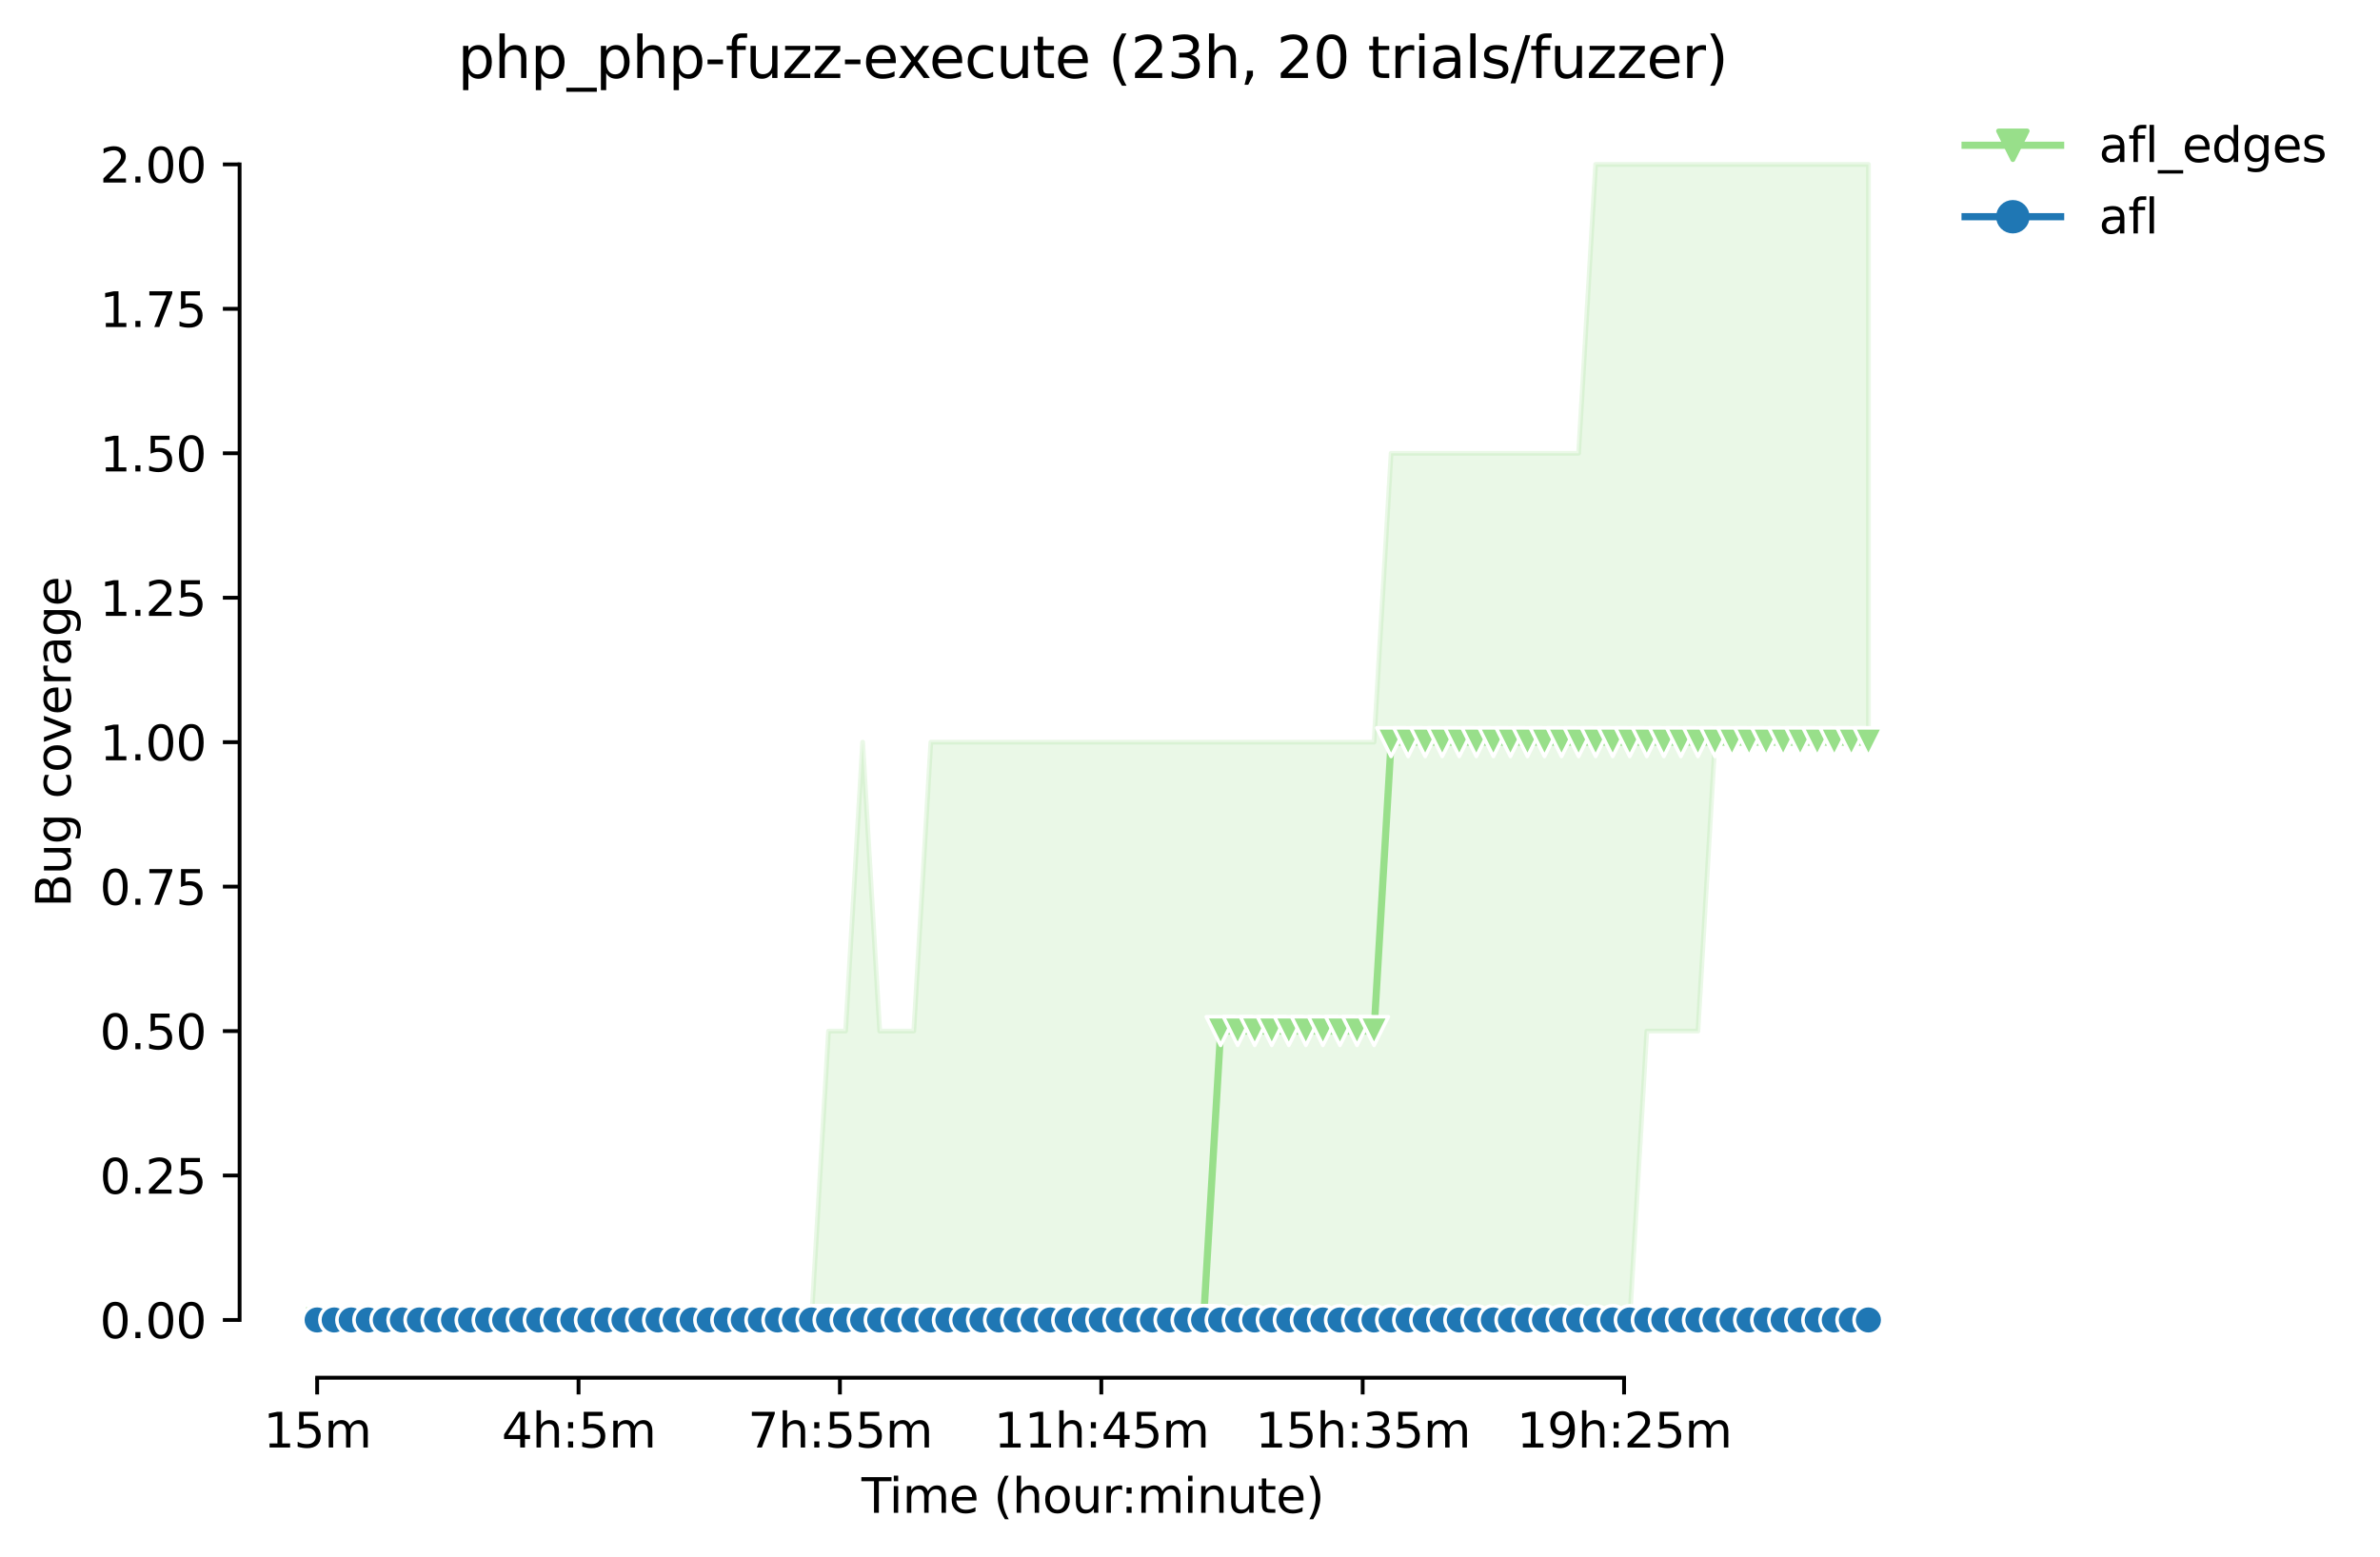 <?xml version="1.0" encoding="utf-8" standalone="no"?>
<!DOCTYPE svg PUBLIC "-//W3C//DTD SVG 1.1//EN"
  "http://www.w3.org/Graphics/SVG/1.1/DTD/svg11.dtd">
<svg height="325.986pt" version="1.1" viewBox="0 0 498.103 325.986" width="498.103pt" xmlns="http://www.w3.org/2000/svg" xmlns:xlink="http://www.w3.org/1999/xlink">
 <defs>
  <style type="text/css">*{stroke-linecap:butt;stroke-linejoin:round;}</style>
 </defs>
 <g id="figure_1">
  <g id="patch_1">
   <path d="M 0 325.986 
L 498.103 325.986 
L 498.103 0 
L 0 0 
z
" style="fill:#ffffff;"/>
  </g>
  <g id="axes_1">
   <g id="patch_2">
    <path d="M 50.144 288.43 
L 407.264 288.43 
L 407.264 22.318 
L 50.144 22.318 
z
" style="fill:#ffffff;"/>
   </g>
   <g id="PolyCollection_1">
    <defs>
     <path d="M 66.376 -49.652 
L 66.376 -49.652 
L 69.944 -49.652 
L 73.512 -49.652 
L 77.079 -49.652 
L 80.647 -49.652 
L 84.215 -49.652 
L 87.782 -49.652 
L 91.35 -49.652 
L 94.918 -49.652 
L 98.485 -49.652 
L 102.053 -49.652 
L 105.62 -49.652 
L 109.188 -49.652 
L 112.756 -49.652 
L 116.323 -49.652 
L 119.891 -49.652 
L 123.459 -49.652 
L 127.026 -49.652 
L 130.594 -49.652 
L 134.161 -49.652 
L 137.729 -49.652 
L 141.297 -49.652 
L 144.864 -49.652 
L 148.432 -49.652 
L 152 -49.652 
L 155.567 -49.652 
L 159.135 -49.652 
L 162.703 -49.652 
L 166.27 -49.652 
L 169.838 -49.652 
L 173.405 -49.652 
L 176.973 -49.652 
L 180.541 -49.652 
L 184.108 -49.652 
L 187.676 -49.652 
L 191.244 -49.652 
L 194.811 -49.652 
L 198.379 -49.652 
L 201.947 -49.652 
L 205.514 -49.652 
L 209.082 -49.652 
L 212.649 -49.652 
L 216.217 -49.652 
L 219.785 -49.652 
L 223.352 -49.652 
L 226.92 -49.652 
L 230.488 -49.652 
L 234.055 -49.652 
L 237.623 -49.652 
L 241.19 -49.652 
L 244.758 -49.652 
L 248.326 -49.652 
L 251.893 -49.652 
L 255.461 -49.652 
L 259.029 -49.652 
L 262.596 -49.652 
L 266.164 -49.652 
L 269.732 -49.652 
L 273.299 -49.652 
L 276.867 -49.652 
L 280.434 -49.652 
L 284.002 -49.652 
L 287.57 -49.652 
L 291.137 -49.652 
L 294.705 -49.652 
L 298.273 -49.652 
L 301.84 -49.652 
L 305.408 -49.652 
L 308.975 -49.652 
L 312.543 -49.652 
L 316.111 -49.652 
L 319.678 -49.652 
L 323.246 -49.652 
L 326.814 -49.652 
L 330.381 -49.652 
L 333.949 -49.652 
L 337.517 -49.652 
L 341.084 -49.652 
L 344.652 -110.132 
L 348.219 -110.132 
L 351.787 -110.132 
L 355.355 -110.132 
L 358.922 -170.612 
L 362.49 -170.612 
L 366.058 -170.612 
L 369.625 -170.612 
L 373.193 -170.612 
L 376.76 -170.612 
L 380.328 -170.612 
L 383.896 -170.612 
L 387.463 -170.612 
L 391.031 -170.612 
L 391.031 -291.572 
L 391.031 -291.572 
L 387.463 -291.572 
L 383.896 -291.572 
L 380.328 -291.572 
L 376.76 -291.572 
L 373.193 -291.572 
L 369.625 -291.572 
L 366.058 -291.572 
L 362.49 -291.572 
L 358.922 -291.572 
L 355.355 -291.572 
L 351.787 -291.572 
L 348.219 -291.572 
L 344.652 -291.572 
L 341.084 -291.572 
L 337.517 -291.572 
L 333.949 -291.572 
L 330.381 -231.092 
L 326.814 -231.092 
L 323.246 -231.092 
L 319.678 -231.092 
L 316.111 -231.092 
L 312.543 -231.092 
L 308.975 -231.092 
L 305.408 -231.092 
L 301.84 -231.092 
L 298.273 -231.092 
L 294.705 -231.092 
L 291.137 -231.092 
L 287.57 -170.612 
L 284.002 -170.612 
L 280.434 -170.612 
L 276.867 -170.612 
L 273.299 -170.612 
L 269.732 -170.612 
L 266.164 -170.612 
L 262.596 -170.612 
L 259.029 -170.612 
L 255.461 -170.612 
L 251.893 -170.612 
L 248.326 -170.612 
L 244.758 -170.612 
L 241.19 -170.612 
L 237.623 -170.612 
L 234.055 -170.612 
L 230.488 -170.612 
L 226.92 -170.612 
L 223.352 -170.612 
L 219.785 -170.612 
L 216.217 -170.612 
L 212.649 -170.612 
L 209.082 -170.612 
L 205.514 -170.612 
L 201.947 -170.612 
L 198.379 -170.612 
L 194.811 -170.612 
L 191.244 -110.132 
L 187.676 -110.132 
L 184.108 -110.132 
L 180.541 -170.612 
L 176.973 -110.132 
L 173.405 -110.132 
L 169.838 -49.652 
L 166.27 -49.652 
L 162.703 -49.652 
L 159.135 -49.652 
L 155.567 -49.652 
L 152 -49.652 
L 148.432 -49.652 
L 144.864 -49.652 
L 141.297 -49.652 
L 137.729 -49.652 
L 134.161 -49.652 
L 130.594 -49.652 
L 127.026 -49.652 
L 123.459 -49.652 
L 119.891 -49.652 
L 116.323 -49.652 
L 112.756 -49.652 
L 109.188 -49.652 
L 105.62 -49.652 
L 102.053 -49.652 
L 98.485 -49.652 
L 94.918 -49.652 
L 91.35 -49.652 
L 87.782 -49.652 
L 84.215 -49.652 
L 80.647 -49.652 
L 77.079 -49.652 
L 73.512 -49.652 
L 69.944 -49.652 
L 66.376 -49.652 
z
" id="m3c01de89a6" style="stroke:#98df8a;stroke-opacity:0.2;"/>
    </defs>
    <g clip-path="url(#p2a645fbaa7)">
     <use style="fill:#98df8a;fill-opacity:0.2;stroke:#98df8a;stroke-opacity:0.2;" x="0" xlink:href="#m3c01de89a6" y="325.986"/>
    </g>
   </g>
   <g id="PolyCollection_2">
    <defs>
     <path d="M 66.376 -49.652 
L 66.376 -49.652 
L 69.944 -49.652 
L 73.512 -49.652 
L 77.079 -49.652 
L 80.647 -49.652 
L 84.215 -49.652 
L 87.782 -49.652 
L 91.35 -49.652 
L 94.918 -49.652 
L 98.485 -49.652 
L 102.053 -49.652 
L 105.62 -49.652 
L 109.188 -49.652 
L 112.756 -49.652 
L 116.323 -49.652 
L 119.891 -49.652 
L 123.459 -49.652 
L 127.026 -49.652 
L 130.594 -49.652 
L 134.161 -49.652 
L 137.729 -49.652 
L 141.297 -49.652 
L 144.864 -49.652 
L 148.432 -49.652 
L 152 -49.652 
L 155.567 -49.652 
L 159.135 -49.652 
L 162.703 -49.652 
L 166.27 -49.652 
L 169.838 -49.652 
L 173.405 -49.652 
L 176.973 -49.652 
L 180.541 -49.652 
L 184.108 -49.652 
L 187.676 -49.652 
L 191.244 -49.652 
L 194.811 -49.652 
L 198.379 -49.652 
L 201.947 -49.652 
L 205.514 -49.652 
L 209.082 -49.652 
L 212.649 -49.652 
L 216.217 -49.652 
L 219.785 -49.652 
L 223.352 -49.652 
L 226.92 -49.652 
L 230.488 -49.652 
L 234.055 -49.652 
L 237.623 -49.652 
L 241.19 -49.652 
L 244.758 -49.652 
L 248.326 -49.652 
L 251.893 -49.652 
L 255.461 -49.652 
L 259.029 -49.652 
L 262.596 -49.652 
L 266.164 -49.652 
L 269.732 -49.652 
L 273.299 -49.652 
L 276.867 -49.652 
L 280.434 -49.652 
L 284.002 -49.652 
L 287.57 -49.652 
L 291.137 -49.652 
L 294.705 -49.652 
L 298.273 -49.652 
L 301.84 -49.652 
L 305.408 -49.652 
L 308.975 -49.652 
L 312.543 -49.652 
L 316.111 -49.652 
L 319.678 -49.652 
L 323.246 -49.652 
L 326.814 -49.652 
L 330.381 -49.652 
L 333.949 -49.652 
L 337.517 -49.652 
L 341.084 -49.652 
L 344.652 -49.652 
L 348.219 -49.652 
L 351.787 -49.652 
L 355.355 -49.652 
L 358.922 -49.652 
L 362.49 -49.652 
L 366.058 -49.652 
L 369.625 -49.652 
L 373.193 -49.652 
L 376.76 -49.652 
L 380.328 -49.652 
L 383.896 -49.652 
L 387.463 -49.652 
L 391.031 -49.652 
L 391.031 -49.652 
L 391.031 -49.652 
L 387.463 -49.652 
L 383.896 -49.652 
L 380.328 -49.652 
L 376.76 -49.652 
L 373.193 -49.652 
L 369.625 -49.652 
L 366.058 -49.652 
L 362.49 -49.652 
L 358.922 -49.652 
L 355.355 -49.652 
L 351.787 -49.652 
L 348.219 -49.652 
L 344.652 -49.652 
L 341.084 -49.652 
L 337.517 -49.652 
L 333.949 -49.652 
L 330.381 -49.652 
L 326.814 -49.652 
L 323.246 -49.652 
L 319.678 -49.652 
L 316.111 -49.652 
L 312.543 -49.652 
L 308.975 -49.652 
L 305.408 -49.652 
L 301.84 -49.652 
L 298.273 -49.652 
L 294.705 -49.652 
L 291.137 -49.652 
L 287.57 -49.652 
L 284.002 -49.652 
L 280.434 -49.652 
L 276.867 -49.652 
L 273.299 -49.652 
L 269.732 -49.652 
L 266.164 -49.652 
L 262.596 -49.652 
L 259.029 -49.652 
L 255.461 -49.652 
L 251.893 -49.652 
L 248.326 -49.652 
L 244.758 -49.652 
L 241.19 -49.652 
L 237.623 -49.652 
L 234.055 -49.652 
L 230.488 -49.652 
L 226.92 -49.652 
L 223.352 -49.652 
L 219.785 -49.652 
L 216.217 -49.652 
L 212.649 -49.652 
L 209.082 -49.652 
L 205.514 -49.652 
L 201.947 -49.652 
L 198.379 -49.652 
L 194.811 -49.652 
L 191.244 -49.652 
L 187.676 -49.652 
L 184.108 -49.652 
L 180.541 -49.652 
L 176.973 -49.652 
L 173.405 -49.652 
L 169.838 -49.652 
L 166.27 -49.652 
L 162.703 -49.652 
L 159.135 -49.652 
L 155.567 -49.652 
L 152 -49.652 
L 148.432 -49.652 
L 144.864 -49.652 
L 141.297 -49.652 
L 137.729 -49.652 
L 134.161 -49.652 
L 130.594 -49.652 
L 127.026 -49.652 
L 123.459 -49.652 
L 119.891 -49.652 
L 116.323 -49.652 
L 112.756 -49.652 
L 109.188 -49.652 
L 105.62 -49.652 
L 102.053 -49.652 
L 98.485 -49.652 
L 94.918 -49.652 
L 91.35 -49.652 
L 87.782 -49.652 
L 84.215 -49.652 
L 80.647 -49.652 
L 77.079 -49.652 
L 73.512 -49.652 
L 69.944 -49.652 
L 66.376 -49.652 
z
" id="m6157a11d41" style="stroke:#1f77b4;stroke-opacity:0.2;"/>
    </defs>
    <g clip-path="url(#p2a645fbaa7)">
     <use style="fill:#1f77b4;fill-opacity:0.2;stroke:#1f77b4;stroke-opacity:0.2;" x="0" xlink:href="#m6157a11d41" y="325.986"/>
    </g>
   </g>
   <g id="matplotlib.axis_1">
    <g id="xtick_1">
     <g id="line2d_1">
      <defs>
       <path d="M 0 0 
L 0 3.5 
" id="ma20102dfd3" style="stroke:#000000;stroke-width:0.8;"/>
      </defs>
      <g>
       <use style="stroke:#000000;stroke-width:0.8;" x="66.376" xlink:href="#ma20102dfd3" y="288.43"/>
      </g>
     </g>
     <g id="text_1">
      <!-- 15m -->
      <g transform="translate(55.144 303.029)scale(0.1 -0.1)">
       <defs>
        <path d="M 794 531 
L 1825 531 
L 1825 4091 
L 703 3866 
L 703 4441 
L 1819 4666 
L 2450 4666 
L 2450 531 
L 3481 531 
L 3481 0 
L 794 0 
L 794 531 
z
" id="DejaVuSans-31" transform="scale(0.016)"/>
        <path d="M 691 4666 
L 3169 4666 
L 3169 4134 
L 1269 4134 
L 1269 2991 
Q 1406 3038 1543 3061 
Q 1681 3084 1819 3084 
Q 2600 3084 3056 2656 
Q 3513 2228 3513 1497 
Q 3513 744 3044 326 
Q 2575 -91 1722 -91 
Q 1428 -91 1123 -41 
Q 819 9 494 109 
L 494 744 
Q 775 591 1075 516 
Q 1375 441 1709 441 
Q 2250 441 2565 725 
Q 2881 1009 2881 1497 
Q 2881 1984 2565 2268 
Q 2250 2553 1709 2553 
Q 1456 2553 1204 2497 
Q 953 2441 691 2322 
L 691 4666 
z
" id="DejaVuSans-35" transform="scale(0.016)"/>
        <path d="M 3328 2828 
Q 3544 3216 3844 3400 
Q 4144 3584 4550 3584 
Q 5097 3584 5394 3201 
Q 5691 2819 5691 2113 
L 5691 0 
L 5113 0 
L 5113 2094 
Q 5113 2597 4934 2840 
Q 4756 3084 4391 3084 
Q 3944 3084 3684 2787 
Q 3425 2491 3425 1978 
L 3425 0 
L 2847 0 
L 2847 2094 
Q 2847 2600 2669 2842 
Q 2491 3084 2119 3084 
Q 1678 3084 1418 2786 
Q 1159 2488 1159 1978 
L 1159 0 
L 581 0 
L 581 3500 
L 1159 3500 
L 1159 2956 
Q 1356 3278 1631 3431 
Q 1906 3584 2284 3584 
Q 2666 3584 2933 3390 
Q 3200 3197 3328 2828 
z
" id="DejaVuSans-6d" transform="scale(0.016)"/>
       </defs>
       <use xlink:href="#DejaVuSans-31"/>
       <use x="63.623" xlink:href="#DejaVuSans-35"/>
       <use x="127.246" xlink:href="#DejaVuSans-6d"/>
      </g>
     </g>
    </g>
    <g id="xtick_2">
     <g id="line2d_2">
      <g>
       <use style="stroke:#000000;stroke-width:0.8;" x="121.08" xlink:href="#ma20102dfd3" y="288.43"/>
      </g>
     </g>
     <g id="text_2">
      <!-- 4h:5m -->
      <g transform="translate(104.994 303.029)scale(0.1 -0.1)">
       <defs>
        <path d="M 2419 4116 
L 825 1625 
L 2419 1625 
L 2419 4116 
z
M 2253 4666 
L 3047 4666 
L 3047 1625 
L 3713 1625 
L 3713 1100 
L 3047 1100 
L 3047 0 
L 2419 0 
L 2419 1100 
L 313 1100 
L 313 1709 
L 2253 4666 
z
" id="DejaVuSans-34" transform="scale(0.016)"/>
        <path d="M 3513 2113 
L 3513 0 
L 2938 0 
L 2938 2094 
Q 2938 2591 2744 2837 
Q 2550 3084 2163 3084 
Q 1697 3084 1428 2787 
Q 1159 2491 1159 1978 
L 1159 0 
L 581 0 
L 581 4863 
L 1159 4863 
L 1159 2956 
Q 1366 3272 1645 3428 
Q 1925 3584 2291 3584 
Q 2894 3584 3203 3211 
Q 3513 2838 3513 2113 
z
" id="DejaVuSans-68" transform="scale(0.016)"/>
        <path d="M 750 794 
L 1409 794 
L 1409 0 
L 750 0 
L 750 794 
z
M 750 3309 
L 1409 3309 
L 1409 2516 
L 750 2516 
L 750 3309 
z
" id="DejaVuSans-3a" transform="scale(0.016)"/>
       </defs>
       <use xlink:href="#DejaVuSans-34"/>
       <use x="63.623" xlink:href="#DejaVuSans-68"/>
       <use x="127.002" xlink:href="#DejaVuSans-3a"/>
       <use x="160.693" xlink:href="#DejaVuSans-35"/>
       <use x="224.316" xlink:href="#DejaVuSans-6d"/>
      </g>
     </g>
    </g>
    <g id="xtick_3">
     <g id="line2d_3">
      <g>
       <use style="stroke:#000000;stroke-width:0.8;" x="175.784" xlink:href="#ma20102dfd3" y="288.43"/>
      </g>
     </g>
     <g id="text_3">
      <!-- 7h:55m -->
      <g transform="translate(156.517 303.029)scale(0.1 -0.1)">
       <defs>
        <path d="M 525 4666 
L 3525 4666 
L 3525 4397 
L 1831 0 
L 1172 0 
L 2766 4134 
L 525 4134 
L 525 4666 
z
" id="DejaVuSans-37" transform="scale(0.016)"/>
       </defs>
       <use xlink:href="#DejaVuSans-37"/>
       <use x="63.623" xlink:href="#DejaVuSans-68"/>
       <use x="127.002" xlink:href="#DejaVuSans-3a"/>
       <use x="160.693" xlink:href="#DejaVuSans-35"/>
       <use x="224.316" xlink:href="#DejaVuSans-35"/>
       <use x="287.939" xlink:href="#DejaVuSans-6d"/>
      </g>
     </g>
    </g>
    <g id="xtick_4">
     <g id="line2d_4">
      <g>
       <use style="stroke:#000000;stroke-width:0.8;" x="230.488" xlink:href="#ma20102dfd3" y="288.43"/>
      </g>
     </g>
     <g id="text_4">
      <!-- 11h:45m -->
      <g transform="translate(208.039 303.029)scale(0.1 -0.1)">
       <use xlink:href="#DejaVuSans-31"/>
       <use x="63.623" xlink:href="#DejaVuSans-31"/>
       <use x="127.246" xlink:href="#DejaVuSans-68"/>
       <use x="190.625" xlink:href="#DejaVuSans-3a"/>
       <use x="224.316" xlink:href="#DejaVuSans-34"/>
       <use x="287.939" xlink:href="#DejaVuSans-35"/>
       <use x="351.562" xlink:href="#DejaVuSans-6d"/>
      </g>
     </g>
    </g>
    <g id="xtick_5">
     <g id="line2d_5">
      <g>
       <use style="stroke:#000000;stroke-width:0.8;" x="285.191" xlink:href="#ma20102dfd3" y="288.43"/>
      </g>
     </g>
     <g id="text_5">
      <!-- 15h:35m -->
      <g transform="translate(262.743 303.029)scale(0.1 -0.1)">
       <defs>
        <path d="M 2597 2516 
Q 3050 2419 3304 2112 
Q 3559 1806 3559 1356 
Q 3559 666 3084 287 
Q 2609 -91 1734 -91 
Q 1441 -91 1130 -33 
Q 819 25 488 141 
L 488 750 
Q 750 597 1062 519 
Q 1375 441 1716 441 
Q 2309 441 2620 675 
Q 2931 909 2931 1356 
Q 2931 1769 2642 2001 
Q 2353 2234 1838 2234 
L 1294 2234 
L 1294 2753 
L 1863 2753 
Q 2328 2753 2575 2939 
Q 2822 3125 2822 3475 
Q 2822 3834 2567 4026 
Q 2313 4219 1838 4219 
Q 1578 4219 1281 4162 
Q 984 4106 628 3988 
L 628 4550 
Q 988 4650 1302 4700 
Q 1616 4750 1894 4750 
Q 2613 4750 3031 4423 
Q 3450 4097 3450 3541 
Q 3450 3153 3228 2886 
Q 3006 2619 2597 2516 
z
" id="DejaVuSans-33" transform="scale(0.016)"/>
       </defs>
       <use xlink:href="#DejaVuSans-31"/>
       <use x="63.623" xlink:href="#DejaVuSans-35"/>
       <use x="127.246" xlink:href="#DejaVuSans-68"/>
       <use x="190.625" xlink:href="#DejaVuSans-3a"/>
       <use x="224.316" xlink:href="#DejaVuSans-33"/>
       <use x="287.939" xlink:href="#DejaVuSans-35"/>
       <use x="351.562" xlink:href="#DejaVuSans-6d"/>
      </g>
     </g>
    </g>
    <g id="xtick_6">
     <g id="line2d_6">
      <g>
       <use style="stroke:#000000;stroke-width:0.8;" x="339.895" xlink:href="#ma20102dfd3" y="288.43"/>
      </g>
     </g>
     <g id="text_6">
      <!-- 19h:25m -->
      <g transform="translate(317.447 303.029)scale(0.1 -0.1)">
       <defs>
        <path d="M 703 97 
L 703 672 
Q 941 559 1184 500 
Q 1428 441 1663 441 
Q 2288 441 2617 861 
Q 2947 1281 2994 2138 
Q 2813 1869 2534 1725 
Q 2256 1581 1919 1581 
Q 1219 1581 811 2004 
Q 403 2428 403 3163 
Q 403 3881 828 4315 
Q 1253 4750 1959 4750 
Q 2769 4750 3195 4129 
Q 3622 3509 3622 2328 
Q 3622 1225 3098 567 
Q 2575 -91 1691 -91 
Q 1453 -91 1209 -44 
Q 966 3 703 97 
z
M 1959 2075 
Q 2384 2075 2632 2365 
Q 2881 2656 2881 3163 
Q 2881 3666 2632 3958 
Q 2384 4250 1959 4250 
Q 1534 4250 1286 3958 
Q 1038 3666 1038 3163 
Q 1038 2656 1286 2365 
Q 1534 2075 1959 2075 
z
" id="DejaVuSans-39" transform="scale(0.016)"/>
        <path d="M 1228 531 
L 3431 531 
L 3431 0 
L 469 0 
L 469 531 
Q 828 903 1448 1529 
Q 2069 2156 2228 2338 
Q 2531 2678 2651 2914 
Q 2772 3150 2772 3378 
Q 2772 3750 2511 3984 
Q 2250 4219 1831 4219 
Q 1534 4219 1204 4116 
Q 875 4013 500 3803 
L 500 4441 
Q 881 4594 1212 4672 
Q 1544 4750 1819 4750 
Q 2544 4750 2975 4387 
Q 3406 4025 3406 3419 
Q 3406 3131 3298 2873 
Q 3191 2616 2906 2266 
Q 2828 2175 2409 1742 
Q 1991 1309 1228 531 
z
" id="DejaVuSans-32" transform="scale(0.016)"/>
       </defs>
       <use xlink:href="#DejaVuSans-31"/>
       <use x="63.623" xlink:href="#DejaVuSans-39"/>
       <use x="127.246" xlink:href="#DejaVuSans-68"/>
       <use x="190.625" xlink:href="#DejaVuSans-3a"/>
       <use x="224.316" xlink:href="#DejaVuSans-32"/>
       <use x="287.939" xlink:href="#DejaVuSans-35"/>
       <use x="351.562" xlink:href="#DejaVuSans-6d"/>
      </g>
     </g>
    </g>
    <g id="text_7">
     <!-- Time (hour:minute) -->
     <g transform="translate(180.297 316.707)scale(0.1 -0.1)">
      <defs>
       <path d="M -19 4666 
L 3928 4666 
L 3928 4134 
L 2272 4134 
L 2272 0 
L 1638 0 
L 1638 4134 
L -19 4134 
L -19 4666 
z
" id="DejaVuSans-54" transform="scale(0.016)"/>
       <path d="M 603 3500 
L 1178 3500 
L 1178 0 
L 603 0 
L 603 3500 
z
M 603 4863 
L 1178 4863 
L 1178 4134 
L 603 4134 
L 603 4863 
z
" id="DejaVuSans-69" transform="scale(0.016)"/>
       <path d="M 3597 1894 
L 3597 1613 
L 953 1613 
Q 991 1019 1311 708 
Q 1631 397 2203 397 
Q 2534 397 2845 478 
Q 3156 559 3463 722 
L 3463 178 
Q 3153 47 2828 -22 
Q 2503 -91 2169 -91 
Q 1331 -91 842 396 
Q 353 884 353 1716 
Q 353 2575 817 3079 
Q 1281 3584 2069 3584 
Q 2775 3584 3186 3129 
Q 3597 2675 3597 1894 
z
M 3022 2063 
Q 3016 2534 2758 2815 
Q 2500 3097 2075 3097 
Q 1594 3097 1305 2825 
Q 1016 2553 972 2059 
L 3022 2063 
z
" id="DejaVuSans-65" transform="scale(0.016)"/>
       <path id="DejaVuSans-20" transform="scale(0.016)"/>
       <path d="M 1984 4856 
Q 1566 4138 1362 3434 
Q 1159 2731 1159 2009 
Q 1159 1288 1364 580 
Q 1569 -128 1984 -844 
L 1484 -844 
Q 1016 -109 783 600 
Q 550 1309 550 2009 
Q 550 2706 781 3412 
Q 1013 4119 1484 4856 
L 1984 4856 
z
" id="DejaVuSans-28" transform="scale(0.016)"/>
       <path d="M 1959 3097 
Q 1497 3097 1228 2736 
Q 959 2375 959 1747 
Q 959 1119 1226 758 
Q 1494 397 1959 397 
Q 2419 397 2687 759 
Q 2956 1122 2956 1747 
Q 2956 2369 2687 2733 
Q 2419 3097 1959 3097 
z
M 1959 3584 
Q 2709 3584 3137 3096 
Q 3566 2609 3566 1747 
Q 3566 888 3137 398 
Q 2709 -91 1959 -91 
Q 1206 -91 779 398 
Q 353 888 353 1747 
Q 353 2609 779 3096 
Q 1206 3584 1959 3584 
z
" id="DejaVuSans-6f" transform="scale(0.016)"/>
       <path d="M 544 1381 
L 544 3500 
L 1119 3500 
L 1119 1403 
Q 1119 906 1312 657 
Q 1506 409 1894 409 
Q 2359 409 2629 706 
Q 2900 1003 2900 1516 
L 2900 3500 
L 3475 3500 
L 3475 0 
L 2900 0 
L 2900 538 
Q 2691 219 2414 64 
Q 2138 -91 1772 -91 
Q 1169 -91 856 284 
Q 544 659 544 1381 
z
M 1991 3584 
L 1991 3584 
z
" id="DejaVuSans-75" transform="scale(0.016)"/>
       <path d="M 2631 2963 
Q 2534 3019 2420 3045 
Q 2306 3072 2169 3072 
Q 1681 3072 1420 2755 
Q 1159 2438 1159 1844 
L 1159 0 
L 581 0 
L 581 3500 
L 1159 3500 
L 1159 2956 
Q 1341 3275 1631 3429 
Q 1922 3584 2338 3584 
Q 2397 3584 2469 3576 
Q 2541 3569 2628 3553 
L 2631 2963 
z
" id="DejaVuSans-72" transform="scale(0.016)"/>
       <path d="M 3513 2113 
L 3513 0 
L 2938 0 
L 2938 2094 
Q 2938 2591 2744 2837 
Q 2550 3084 2163 3084 
Q 1697 3084 1428 2787 
Q 1159 2491 1159 1978 
L 1159 0 
L 581 0 
L 581 3500 
L 1159 3500 
L 1159 2956 
Q 1366 3272 1645 3428 
Q 1925 3584 2291 3584 
Q 2894 3584 3203 3211 
Q 3513 2838 3513 2113 
z
" id="DejaVuSans-6e" transform="scale(0.016)"/>
       <path d="M 1172 4494 
L 1172 3500 
L 2356 3500 
L 2356 3053 
L 1172 3053 
L 1172 1153 
Q 1172 725 1289 603 
Q 1406 481 1766 481 
L 2356 481 
L 2356 0 
L 1766 0 
Q 1100 0 847 248 
Q 594 497 594 1153 
L 594 3053 
L 172 3053 
L 172 3500 
L 594 3500 
L 594 4494 
L 1172 4494 
z
" id="DejaVuSans-74" transform="scale(0.016)"/>
       <path d="M 513 4856 
L 1013 4856 
Q 1481 4119 1714 3412 
Q 1947 2706 1947 2009 
Q 1947 1309 1714 600 
Q 1481 -109 1013 -844 
L 513 -844 
Q 928 -128 1133 580 
Q 1338 1288 1338 2009 
Q 1338 2731 1133 3434 
Q 928 4138 513 4856 
z
" id="DejaVuSans-29" transform="scale(0.016)"/>
      </defs>
      <use xlink:href="#DejaVuSans-54"/>
      <use x="57.959" xlink:href="#DejaVuSans-69"/>
      <use x="85.742" xlink:href="#DejaVuSans-6d"/>
      <use x="183.154" xlink:href="#DejaVuSans-65"/>
      <use x="244.678" xlink:href="#DejaVuSans-20"/>
      <use x="276.465" xlink:href="#DejaVuSans-28"/>
      <use x="315.479" xlink:href="#DejaVuSans-68"/>
      <use x="378.857" xlink:href="#DejaVuSans-6f"/>
      <use x="440.039" xlink:href="#DejaVuSans-75"/>
      <use x="503.418" xlink:href="#DejaVuSans-72"/>
      <use x="542.781" xlink:href="#DejaVuSans-3a"/>
      <use x="576.473" xlink:href="#DejaVuSans-6d"/>
      <use x="673.885" xlink:href="#DejaVuSans-69"/>
      <use x="701.668" xlink:href="#DejaVuSans-6e"/>
      <use x="765.047" xlink:href="#DejaVuSans-75"/>
      <use x="828.426" xlink:href="#DejaVuSans-74"/>
      <use x="867.635" xlink:href="#DejaVuSans-65"/>
      <use x="929.158" xlink:href="#DejaVuSans-29"/>
     </g>
    </g>
   </g>
   <g id="matplotlib.axis_2">
    <g id="ytick_1">
     <g id="line2d_7">
      <defs>
       <path d="M 0 0 
L -3.5 0 
" id="mc86bf8b8f5" style="stroke:#000000;stroke-width:0.8;"/>
      </defs>
      <g>
       <use style="stroke:#000000;stroke-width:0.8;" x="50.144" xlink:href="#mc86bf8b8f5" y="276.334"/>
      </g>
     </g>
     <g id="text_8">
      <!-- 0.00 -->
      <g transform="translate(20.878 280.133)scale(0.1 -0.1)">
       <defs>
        <path d="M 2034 4250 
Q 1547 4250 1301 3770 
Q 1056 3291 1056 2328 
Q 1056 1369 1301 889 
Q 1547 409 2034 409 
Q 2525 409 2770 889 
Q 3016 1369 3016 2328 
Q 3016 3291 2770 3770 
Q 2525 4250 2034 4250 
z
M 2034 4750 
Q 2819 4750 3233 4129 
Q 3647 3509 3647 2328 
Q 3647 1150 3233 529 
Q 2819 -91 2034 -91 
Q 1250 -91 836 529 
Q 422 1150 422 2328 
Q 422 3509 836 4129 
Q 1250 4750 2034 4750 
z
" id="DejaVuSans-30" transform="scale(0.016)"/>
        <path d="M 684 794 
L 1344 794 
L 1344 0 
L 684 0 
L 684 794 
z
" id="DejaVuSans-2e" transform="scale(0.016)"/>
       </defs>
       <use xlink:href="#DejaVuSans-30"/>
       <use x="63.623" xlink:href="#DejaVuSans-2e"/>
       <use x="95.41" xlink:href="#DejaVuSans-30"/>
       <use x="159.033" xlink:href="#DejaVuSans-30"/>
      </g>
     </g>
    </g>
    <g id="ytick_2">
     <g id="line2d_8">
      <g>
       <use style="stroke:#000000;stroke-width:0.8;" x="50.144" xlink:href="#mc86bf8b8f5" y="246.094"/>
      </g>
     </g>
     <g id="text_9">
      <!-- 0.25 -->
      <g transform="translate(20.878 249.893)scale(0.1 -0.1)">
       <use xlink:href="#DejaVuSans-30"/>
       <use x="63.623" xlink:href="#DejaVuSans-2e"/>
       <use x="95.41" xlink:href="#DejaVuSans-32"/>
       <use x="159.033" xlink:href="#DejaVuSans-35"/>
      </g>
     </g>
    </g>
    <g id="ytick_3">
     <g id="line2d_9">
      <g>
       <use style="stroke:#000000;stroke-width:0.8;" x="50.144" xlink:href="#mc86bf8b8f5" y="215.854"/>
      </g>
     </g>
     <g id="text_10">
      <!-- 0.50 -->
      <g transform="translate(20.878 219.653)scale(0.1 -0.1)">
       <use xlink:href="#DejaVuSans-30"/>
       <use x="63.623" xlink:href="#DejaVuSans-2e"/>
       <use x="95.41" xlink:href="#DejaVuSans-35"/>
       <use x="159.033" xlink:href="#DejaVuSans-30"/>
      </g>
     </g>
    </g>
    <g id="ytick_4">
     <g id="line2d_10">
      <g>
       <use style="stroke:#000000;stroke-width:0.8;" x="50.144" xlink:href="#mc86bf8b8f5" y="185.614"/>
      </g>
     </g>
     <g id="text_11">
      <!-- 0.75 -->
      <g transform="translate(20.878 189.413)scale(0.1 -0.1)">
       <use xlink:href="#DejaVuSans-30"/>
       <use x="63.623" xlink:href="#DejaVuSans-2e"/>
       <use x="95.41" xlink:href="#DejaVuSans-37"/>
       <use x="159.033" xlink:href="#DejaVuSans-35"/>
      </g>
     </g>
    </g>
    <g id="ytick_5">
     <g id="line2d_11">
      <g>
       <use style="stroke:#000000;stroke-width:0.8;" x="50.144" xlink:href="#mc86bf8b8f5" y="155.374"/>
      </g>
     </g>
     <g id="text_12">
      <!-- 1.00 -->
      <g transform="translate(20.878 159.173)scale(0.1 -0.1)">
       <use xlink:href="#DejaVuSans-31"/>
       <use x="63.623" xlink:href="#DejaVuSans-2e"/>
       <use x="95.41" xlink:href="#DejaVuSans-30"/>
       <use x="159.033" xlink:href="#DejaVuSans-30"/>
      </g>
     </g>
    </g>
    <g id="ytick_6">
     <g id="line2d_12">
      <g>
       <use style="stroke:#000000;stroke-width:0.8;" x="50.144" xlink:href="#mc86bf8b8f5" y="125.134"/>
      </g>
     </g>
     <g id="text_13">
      <!-- 1.25 -->
      <g transform="translate(20.878 128.933)scale(0.1 -0.1)">
       <use xlink:href="#DejaVuSans-31"/>
       <use x="63.623" xlink:href="#DejaVuSans-2e"/>
       <use x="95.41" xlink:href="#DejaVuSans-32"/>
       <use x="159.033" xlink:href="#DejaVuSans-35"/>
      </g>
     </g>
    </g>
    <g id="ytick_7">
     <g id="line2d_13">
      <g>
       <use style="stroke:#000000;stroke-width:0.8;" x="50.144" xlink:href="#mc86bf8b8f5" y="94.894"/>
      </g>
     </g>
     <g id="text_14">
      <!-- 1.50 -->
      <g transform="translate(20.878 98.693)scale(0.1 -0.1)">
       <use xlink:href="#DejaVuSans-31"/>
       <use x="63.623" xlink:href="#DejaVuSans-2e"/>
       <use x="95.41" xlink:href="#DejaVuSans-35"/>
       <use x="159.033" xlink:href="#DejaVuSans-30"/>
      </g>
     </g>
    </g>
    <g id="ytick_8">
     <g id="line2d_14">
      <g>
       <use style="stroke:#000000;stroke-width:0.8;" x="50.144" xlink:href="#mc86bf8b8f5" y="64.654"/>
      </g>
     </g>
     <g id="text_15">
      <!-- 1.75 -->
      <g transform="translate(20.878 68.453)scale(0.1 -0.1)">
       <use xlink:href="#DejaVuSans-31"/>
       <use x="63.623" xlink:href="#DejaVuSans-2e"/>
       <use x="95.41" xlink:href="#DejaVuSans-37"/>
       <use x="159.033" xlink:href="#DejaVuSans-35"/>
      </g>
     </g>
    </g>
    <g id="ytick_9">
     <g id="line2d_15">
      <g>
       <use style="stroke:#000000;stroke-width:0.8;" x="50.144" xlink:href="#mc86bf8b8f5" y="34.414"/>
      </g>
     </g>
     <g id="text_16">
      <!-- 2.00 -->
      <g transform="translate(20.878 38.213)scale(0.1 -0.1)">
       <use xlink:href="#DejaVuSans-32"/>
       <use x="63.623" xlink:href="#DejaVuSans-2e"/>
       <use x="95.41" xlink:href="#DejaVuSans-30"/>
       <use x="159.033" xlink:href="#DejaVuSans-30"/>
      </g>
     </g>
    </g>
    <g id="text_17">
     <!-- Bug coverage -->
     <g transform="translate(14.798 189.951)rotate(-90)scale(0.1 -0.1)">
      <defs>
       <path d="M 1259 2228 
L 1259 519 
L 2272 519 
Q 2781 519 3026 730 
Q 3272 941 3272 1375 
Q 3272 1813 3026 2020 
Q 2781 2228 2272 2228 
L 1259 2228 
z
M 1259 4147 
L 1259 2741 
L 2194 2741 
Q 2656 2741 2882 2914 
Q 3109 3088 3109 3444 
Q 3109 3797 2882 3972 
Q 2656 4147 2194 4147 
L 1259 4147 
z
M 628 4666 
L 2241 4666 
Q 2963 4666 3353 4366 
Q 3744 4066 3744 3513 
Q 3744 3084 3544 2831 
Q 3344 2578 2956 2516 
Q 3422 2416 3680 2098 
Q 3938 1781 3938 1306 
Q 3938 681 3513 340 
Q 3088 0 2303 0 
L 628 0 
L 628 4666 
z
" id="DejaVuSans-42" transform="scale(0.016)"/>
       <path d="M 2906 1791 
Q 2906 2416 2648 2759 
Q 2391 3103 1925 3103 
Q 1463 3103 1205 2759 
Q 947 2416 947 1791 
Q 947 1169 1205 825 
Q 1463 481 1925 481 
Q 2391 481 2648 825 
Q 2906 1169 2906 1791 
z
M 3481 434 
Q 3481 -459 3084 -895 
Q 2688 -1331 1869 -1331 
Q 1566 -1331 1297 -1286 
Q 1028 -1241 775 -1147 
L 775 -588 
Q 1028 -725 1275 -790 
Q 1522 -856 1778 -856 
Q 2344 -856 2625 -561 
Q 2906 -266 2906 331 
L 2906 616 
Q 2728 306 2450 153 
Q 2172 0 1784 0 
Q 1141 0 747 490 
Q 353 981 353 1791 
Q 353 2603 747 3093 
Q 1141 3584 1784 3584 
Q 2172 3584 2450 3431 
Q 2728 3278 2906 2969 
L 2906 3500 
L 3481 3500 
L 3481 434 
z
" id="DejaVuSans-67" transform="scale(0.016)"/>
       <path d="M 3122 3366 
L 3122 2828 
Q 2878 2963 2633 3030 
Q 2388 3097 2138 3097 
Q 1578 3097 1268 2742 
Q 959 2388 959 1747 
Q 959 1106 1268 751 
Q 1578 397 2138 397 
Q 2388 397 2633 464 
Q 2878 531 3122 666 
L 3122 134 
Q 2881 22 2623 -34 
Q 2366 -91 2075 -91 
Q 1284 -91 818 406 
Q 353 903 353 1747 
Q 353 2603 823 3093 
Q 1294 3584 2113 3584 
Q 2378 3584 2631 3529 
Q 2884 3475 3122 3366 
z
" id="DejaVuSans-63" transform="scale(0.016)"/>
       <path d="M 191 3500 
L 800 3500 
L 1894 563 
L 2988 3500 
L 3597 3500 
L 2284 0 
L 1503 0 
L 191 3500 
z
" id="DejaVuSans-76" transform="scale(0.016)"/>
       <path d="M 2194 1759 
Q 1497 1759 1228 1600 
Q 959 1441 959 1056 
Q 959 750 1161 570 
Q 1363 391 1709 391 
Q 2188 391 2477 730 
Q 2766 1069 2766 1631 
L 2766 1759 
L 2194 1759 
z
M 3341 1997 
L 3341 0 
L 2766 0 
L 2766 531 
Q 2569 213 2275 61 
Q 1981 -91 1556 -91 
Q 1019 -91 701 211 
Q 384 513 384 1019 
Q 384 1609 779 1909 
Q 1175 2209 1959 2209 
L 2766 2209 
L 2766 2266 
Q 2766 2663 2505 2880 
Q 2244 3097 1772 3097 
Q 1472 3097 1187 3025 
Q 903 2953 641 2809 
L 641 3341 
Q 956 3463 1253 3523 
Q 1550 3584 1831 3584 
Q 2591 3584 2966 3190 
Q 3341 2797 3341 1997 
z
" id="DejaVuSans-61" transform="scale(0.016)"/>
      </defs>
      <use xlink:href="#DejaVuSans-42"/>
      <use x="68.604" xlink:href="#DejaVuSans-75"/>
      <use x="131.982" xlink:href="#DejaVuSans-67"/>
      <use x="195.459" xlink:href="#DejaVuSans-20"/>
      <use x="227.246" xlink:href="#DejaVuSans-63"/>
      <use x="282.227" xlink:href="#DejaVuSans-6f"/>
      <use x="343.408" xlink:href="#DejaVuSans-76"/>
      <use x="402.588" xlink:href="#DejaVuSans-65"/>
      <use x="464.111" xlink:href="#DejaVuSans-72"/>
      <use x="505.225" xlink:href="#DejaVuSans-61"/>
      <use x="566.504" xlink:href="#DejaVuSans-67"/>
      <use x="629.98" xlink:href="#DejaVuSans-65"/>
     </g>
    </g>
   </g>
   <g id="line2d_16">
    <path clip-path="url(#p2a645fbaa7)" d="M 66.376 276.334 
L 69.944 276.334 
L 73.512 276.334 
L 77.079 276.334 
L 80.647 276.334 
L 84.215 276.334 
L 87.782 276.334 
L 91.35 276.334 
L 94.918 276.334 
L 98.485 276.334 
L 102.053 276.334 
L 105.62 276.334 
L 109.188 276.334 
L 112.756 276.334 
L 116.323 276.334 
L 119.891 276.334 
L 123.459 276.334 
L 127.026 276.334 
L 130.594 276.334 
L 134.161 276.334 
L 137.729 276.334 
L 141.297 276.334 
L 144.864 276.334 
L 148.432 276.334 
L 152 276.334 
L 155.567 276.334 
L 159.135 276.334 
L 162.703 276.334 
L 166.27 276.334 
L 169.838 276.334 
L 173.405 276.334 
L 176.973 276.334 
L 180.541 276.334 
L 184.108 276.334 
L 187.676 276.334 
L 191.244 276.334 
L 194.811 276.334 
L 198.379 276.334 
L 201.947 276.334 
L 205.514 276.334 
L 209.082 276.334 
L 212.649 276.334 
L 216.217 276.334 
L 219.785 276.334 
L 223.352 276.334 
L 226.92 276.334 
L 230.488 276.334 
L 234.055 276.334 
L 237.623 276.334 
L 241.19 276.334 
L 244.758 276.334 
L 248.326 276.334 
L 251.893 276.334 
L 255.461 215.854 
L 259.029 215.854 
L 262.596 215.854 
L 266.164 215.854 
L 269.732 215.854 
L 273.299 215.854 
L 276.867 215.854 
L 280.434 215.854 
L 284.002 215.854 
L 287.57 215.854 
L 291.137 155.374 
L 294.705 155.374 
L 298.273 155.374 
L 301.84 155.374 
L 305.408 155.374 
L 308.975 155.374 
L 312.543 155.374 
L 316.111 155.374 
L 319.678 155.374 
L 323.246 155.374 
L 326.814 155.374 
L 330.381 155.374 
L 333.949 155.374 
L 337.517 155.374 
L 341.084 155.374 
L 344.652 155.374 
L 348.219 155.374 
L 351.787 155.374 
L 355.355 155.374 
L 358.922 155.374 
L 362.49 155.374 
L 366.058 155.374 
L 369.625 155.374 
L 373.193 155.374 
L 376.76 155.374 
L 380.328 155.374 
L 383.896 155.374 
L 387.463 155.374 
L 391.031 155.374 
" style="fill:none;stroke:#98df8a;stroke-linecap:square;stroke-width:1.5;"/>
    <defs>
     <path d="M -0 3 
L 3 -3 
L -3 -3 
z
" id="m04f79bc5fd" style="stroke:#ffffff;stroke-linejoin:miter;stroke-width:0.75;"/>
    </defs>
    <g clip-path="url(#p2a645fbaa7)">
     <use style="fill:#98df8a;stroke:#ffffff;stroke-linejoin:miter;stroke-width:0.75;" x="66.376" xlink:href="#m04f79bc5fd" y="276.334"/>
     <use style="fill:#98df8a;stroke:#ffffff;stroke-linejoin:miter;stroke-width:0.75;" x="69.944" xlink:href="#m04f79bc5fd" y="276.334"/>
     <use style="fill:#98df8a;stroke:#ffffff;stroke-linejoin:miter;stroke-width:0.75;" x="73.512" xlink:href="#m04f79bc5fd" y="276.334"/>
     <use style="fill:#98df8a;stroke:#ffffff;stroke-linejoin:miter;stroke-width:0.75;" x="77.079" xlink:href="#m04f79bc5fd" y="276.334"/>
     <use style="fill:#98df8a;stroke:#ffffff;stroke-linejoin:miter;stroke-width:0.75;" x="80.647" xlink:href="#m04f79bc5fd" y="276.334"/>
     <use style="fill:#98df8a;stroke:#ffffff;stroke-linejoin:miter;stroke-width:0.75;" x="84.215" xlink:href="#m04f79bc5fd" y="276.334"/>
     <use style="fill:#98df8a;stroke:#ffffff;stroke-linejoin:miter;stroke-width:0.75;" x="87.782" xlink:href="#m04f79bc5fd" y="276.334"/>
     <use style="fill:#98df8a;stroke:#ffffff;stroke-linejoin:miter;stroke-width:0.75;" x="91.35" xlink:href="#m04f79bc5fd" y="276.334"/>
     <use style="fill:#98df8a;stroke:#ffffff;stroke-linejoin:miter;stroke-width:0.75;" x="94.918" xlink:href="#m04f79bc5fd" y="276.334"/>
     <use style="fill:#98df8a;stroke:#ffffff;stroke-linejoin:miter;stroke-width:0.75;" x="98.485" xlink:href="#m04f79bc5fd" y="276.334"/>
     <use style="fill:#98df8a;stroke:#ffffff;stroke-linejoin:miter;stroke-width:0.75;" x="102.053" xlink:href="#m04f79bc5fd" y="276.334"/>
     <use style="fill:#98df8a;stroke:#ffffff;stroke-linejoin:miter;stroke-width:0.75;" x="105.62" xlink:href="#m04f79bc5fd" y="276.334"/>
     <use style="fill:#98df8a;stroke:#ffffff;stroke-linejoin:miter;stroke-width:0.75;" x="109.188" xlink:href="#m04f79bc5fd" y="276.334"/>
     <use style="fill:#98df8a;stroke:#ffffff;stroke-linejoin:miter;stroke-width:0.75;" x="112.756" xlink:href="#m04f79bc5fd" y="276.334"/>
     <use style="fill:#98df8a;stroke:#ffffff;stroke-linejoin:miter;stroke-width:0.75;" x="116.323" xlink:href="#m04f79bc5fd" y="276.334"/>
     <use style="fill:#98df8a;stroke:#ffffff;stroke-linejoin:miter;stroke-width:0.75;" x="119.891" xlink:href="#m04f79bc5fd" y="276.334"/>
     <use style="fill:#98df8a;stroke:#ffffff;stroke-linejoin:miter;stroke-width:0.75;" x="123.459" xlink:href="#m04f79bc5fd" y="276.334"/>
     <use style="fill:#98df8a;stroke:#ffffff;stroke-linejoin:miter;stroke-width:0.75;" x="127.026" xlink:href="#m04f79bc5fd" y="276.334"/>
     <use style="fill:#98df8a;stroke:#ffffff;stroke-linejoin:miter;stroke-width:0.75;" x="130.594" xlink:href="#m04f79bc5fd" y="276.334"/>
     <use style="fill:#98df8a;stroke:#ffffff;stroke-linejoin:miter;stroke-width:0.75;" x="134.161" xlink:href="#m04f79bc5fd" y="276.334"/>
     <use style="fill:#98df8a;stroke:#ffffff;stroke-linejoin:miter;stroke-width:0.75;" x="137.729" xlink:href="#m04f79bc5fd" y="276.334"/>
     <use style="fill:#98df8a;stroke:#ffffff;stroke-linejoin:miter;stroke-width:0.75;" x="141.297" xlink:href="#m04f79bc5fd" y="276.334"/>
     <use style="fill:#98df8a;stroke:#ffffff;stroke-linejoin:miter;stroke-width:0.75;" x="144.864" xlink:href="#m04f79bc5fd" y="276.334"/>
     <use style="fill:#98df8a;stroke:#ffffff;stroke-linejoin:miter;stroke-width:0.75;" x="148.432" xlink:href="#m04f79bc5fd" y="276.334"/>
     <use style="fill:#98df8a;stroke:#ffffff;stroke-linejoin:miter;stroke-width:0.75;" x="152" xlink:href="#m04f79bc5fd" y="276.334"/>
     <use style="fill:#98df8a;stroke:#ffffff;stroke-linejoin:miter;stroke-width:0.75;" x="155.567" xlink:href="#m04f79bc5fd" y="276.334"/>
     <use style="fill:#98df8a;stroke:#ffffff;stroke-linejoin:miter;stroke-width:0.75;" x="159.135" xlink:href="#m04f79bc5fd" y="276.334"/>
     <use style="fill:#98df8a;stroke:#ffffff;stroke-linejoin:miter;stroke-width:0.75;" x="162.703" xlink:href="#m04f79bc5fd" y="276.334"/>
     <use style="fill:#98df8a;stroke:#ffffff;stroke-linejoin:miter;stroke-width:0.75;" x="166.27" xlink:href="#m04f79bc5fd" y="276.334"/>
     <use style="fill:#98df8a;stroke:#ffffff;stroke-linejoin:miter;stroke-width:0.75;" x="169.838" xlink:href="#m04f79bc5fd" y="276.334"/>
     <use style="fill:#98df8a;stroke:#ffffff;stroke-linejoin:miter;stroke-width:0.75;" x="173.405" xlink:href="#m04f79bc5fd" y="276.334"/>
     <use style="fill:#98df8a;stroke:#ffffff;stroke-linejoin:miter;stroke-width:0.75;" x="176.973" xlink:href="#m04f79bc5fd" y="276.334"/>
     <use style="fill:#98df8a;stroke:#ffffff;stroke-linejoin:miter;stroke-width:0.75;" x="180.541" xlink:href="#m04f79bc5fd" y="276.334"/>
     <use style="fill:#98df8a;stroke:#ffffff;stroke-linejoin:miter;stroke-width:0.75;" x="184.108" xlink:href="#m04f79bc5fd" y="276.334"/>
     <use style="fill:#98df8a;stroke:#ffffff;stroke-linejoin:miter;stroke-width:0.75;" x="187.676" xlink:href="#m04f79bc5fd" y="276.334"/>
     <use style="fill:#98df8a;stroke:#ffffff;stroke-linejoin:miter;stroke-width:0.75;" x="191.244" xlink:href="#m04f79bc5fd" y="276.334"/>
     <use style="fill:#98df8a;stroke:#ffffff;stroke-linejoin:miter;stroke-width:0.75;" x="194.811" xlink:href="#m04f79bc5fd" y="276.334"/>
     <use style="fill:#98df8a;stroke:#ffffff;stroke-linejoin:miter;stroke-width:0.75;" x="198.379" xlink:href="#m04f79bc5fd" y="276.334"/>
     <use style="fill:#98df8a;stroke:#ffffff;stroke-linejoin:miter;stroke-width:0.75;" x="201.947" xlink:href="#m04f79bc5fd" y="276.334"/>
     <use style="fill:#98df8a;stroke:#ffffff;stroke-linejoin:miter;stroke-width:0.75;" x="205.514" xlink:href="#m04f79bc5fd" y="276.334"/>
     <use style="fill:#98df8a;stroke:#ffffff;stroke-linejoin:miter;stroke-width:0.75;" x="209.082" xlink:href="#m04f79bc5fd" y="276.334"/>
     <use style="fill:#98df8a;stroke:#ffffff;stroke-linejoin:miter;stroke-width:0.75;" x="212.649" xlink:href="#m04f79bc5fd" y="276.334"/>
     <use style="fill:#98df8a;stroke:#ffffff;stroke-linejoin:miter;stroke-width:0.75;" x="216.217" xlink:href="#m04f79bc5fd" y="276.334"/>
     <use style="fill:#98df8a;stroke:#ffffff;stroke-linejoin:miter;stroke-width:0.75;" x="219.785" xlink:href="#m04f79bc5fd" y="276.334"/>
     <use style="fill:#98df8a;stroke:#ffffff;stroke-linejoin:miter;stroke-width:0.75;" x="223.352" xlink:href="#m04f79bc5fd" y="276.334"/>
     <use style="fill:#98df8a;stroke:#ffffff;stroke-linejoin:miter;stroke-width:0.75;" x="226.92" xlink:href="#m04f79bc5fd" y="276.334"/>
     <use style="fill:#98df8a;stroke:#ffffff;stroke-linejoin:miter;stroke-width:0.75;" x="230.488" xlink:href="#m04f79bc5fd" y="276.334"/>
     <use style="fill:#98df8a;stroke:#ffffff;stroke-linejoin:miter;stroke-width:0.75;" x="234.055" xlink:href="#m04f79bc5fd" y="276.334"/>
     <use style="fill:#98df8a;stroke:#ffffff;stroke-linejoin:miter;stroke-width:0.75;" x="237.623" xlink:href="#m04f79bc5fd" y="276.334"/>
     <use style="fill:#98df8a;stroke:#ffffff;stroke-linejoin:miter;stroke-width:0.75;" x="241.19" xlink:href="#m04f79bc5fd" y="276.334"/>
     <use style="fill:#98df8a;stroke:#ffffff;stroke-linejoin:miter;stroke-width:0.75;" x="244.758" xlink:href="#m04f79bc5fd" y="276.334"/>
     <use style="fill:#98df8a;stroke:#ffffff;stroke-linejoin:miter;stroke-width:0.75;" x="248.326" xlink:href="#m04f79bc5fd" y="276.334"/>
     <use style="fill:#98df8a;stroke:#ffffff;stroke-linejoin:miter;stroke-width:0.75;" x="251.893" xlink:href="#m04f79bc5fd" y="276.334"/>
     <use style="fill:#98df8a;stroke:#ffffff;stroke-linejoin:miter;stroke-width:0.75;" x="255.461" xlink:href="#m04f79bc5fd" y="215.854"/>
     <use style="fill:#98df8a;stroke:#ffffff;stroke-linejoin:miter;stroke-width:0.75;" x="259.029" xlink:href="#m04f79bc5fd" y="215.854"/>
     <use style="fill:#98df8a;stroke:#ffffff;stroke-linejoin:miter;stroke-width:0.75;" x="262.596" xlink:href="#m04f79bc5fd" y="215.854"/>
     <use style="fill:#98df8a;stroke:#ffffff;stroke-linejoin:miter;stroke-width:0.75;" x="266.164" xlink:href="#m04f79bc5fd" y="215.854"/>
     <use style="fill:#98df8a;stroke:#ffffff;stroke-linejoin:miter;stroke-width:0.75;" x="269.732" xlink:href="#m04f79bc5fd" y="215.854"/>
     <use style="fill:#98df8a;stroke:#ffffff;stroke-linejoin:miter;stroke-width:0.75;" x="273.299" xlink:href="#m04f79bc5fd" y="215.854"/>
     <use style="fill:#98df8a;stroke:#ffffff;stroke-linejoin:miter;stroke-width:0.75;" x="276.867" xlink:href="#m04f79bc5fd" y="215.854"/>
     <use style="fill:#98df8a;stroke:#ffffff;stroke-linejoin:miter;stroke-width:0.75;" x="280.434" xlink:href="#m04f79bc5fd" y="215.854"/>
     <use style="fill:#98df8a;stroke:#ffffff;stroke-linejoin:miter;stroke-width:0.75;" x="284.002" xlink:href="#m04f79bc5fd" y="215.854"/>
     <use style="fill:#98df8a;stroke:#ffffff;stroke-linejoin:miter;stroke-width:0.75;" x="287.57" xlink:href="#m04f79bc5fd" y="215.854"/>
     <use style="fill:#98df8a;stroke:#ffffff;stroke-linejoin:miter;stroke-width:0.75;" x="291.137" xlink:href="#m04f79bc5fd" y="155.374"/>
     <use style="fill:#98df8a;stroke:#ffffff;stroke-linejoin:miter;stroke-width:0.75;" x="294.705" xlink:href="#m04f79bc5fd" y="155.374"/>
     <use style="fill:#98df8a;stroke:#ffffff;stroke-linejoin:miter;stroke-width:0.75;" x="298.273" xlink:href="#m04f79bc5fd" y="155.374"/>
     <use style="fill:#98df8a;stroke:#ffffff;stroke-linejoin:miter;stroke-width:0.75;" x="301.84" xlink:href="#m04f79bc5fd" y="155.374"/>
     <use style="fill:#98df8a;stroke:#ffffff;stroke-linejoin:miter;stroke-width:0.75;" x="305.408" xlink:href="#m04f79bc5fd" y="155.374"/>
     <use style="fill:#98df8a;stroke:#ffffff;stroke-linejoin:miter;stroke-width:0.75;" x="308.975" xlink:href="#m04f79bc5fd" y="155.374"/>
     <use style="fill:#98df8a;stroke:#ffffff;stroke-linejoin:miter;stroke-width:0.75;" x="312.543" xlink:href="#m04f79bc5fd" y="155.374"/>
     <use style="fill:#98df8a;stroke:#ffffff;stroke-linejoin:miter;stroke-width:0.75;" x="316.111" xlink:href="#m04f79bc5fd" y="155.374"/>
     <use style="fill:#98df8a;stroke:#ffffff;stroke-linejoin:miter;stroke-width:0.75;" x="319.678" xlink:href="#m04f79bc5fd" y="155.374"/>
     <use style="fill:#98df8a;stroke:#ffffff;stroke-linejoin:miter;stroke-width:0.75;" x="323.246" xlink:href="#m04f79bc5fd" y="155.374"/>
     <use style="fill:#98df8a;stroke:#ffffff;stroke-linejoin:miter;stroke-width:0.75;" x="326.814" xlink:href="#m04f79bc5fd" y="155.374"/>
     <use style="fill:#98df8a;stroke:#ffffff;stroke-linejoin:miter;stroke-width:0.75;" x="330.381" xlink:href="#m04f79bc5fd" y="155.374"/>
     <use style="fill:#98df8a;stroke:#ffffff;stroke-linejoin:miter;stroke-width:0.75;" x="333.949" xlink:href="#m04f79bc5fd" y="155.374"/>
     <use style="fill:#98df8a;stroke:#ffffff;stroke-linejoin:miter;stroke-width:0.75;" x="337.517" xlink:href="#m04f79bc5fd" y="155.374"/>
     <use style="fill:#98df8a;stroke:#ffffff;stroke-linejoin:miter;stroke-width:0.75;" x="341.084" xlink:href="#m04f79bc5fd" y="155.374"/>
     <use style="fill:#98df8a;stroke:#ffffff;stroke-linejoin:miter;stroke-width:0.75;" x="344.652" xlink:href="#m04f79bc5fd" y="155.374"/>
     <use style="fill:#98df8a;stroke:#ffffff;stroke-linejoin:miter;stroke-width:0.75;" x="348.219" xlink:href="#m04f79bc5fd" y="155.374"/>
     <use style="fill:#98df8a;stroke:#ffffff;stroke-linejoin:miter;stroke-width:0.75;" x="351.787" xlink:href="#m04f79bc5fd" y="155.374"/>
     <use style="fill:#98df8a;stroke:#ffffff;stroke-linejoin:miter;stroke-width:0.75;" x="355.355" xlink:href="#m04f79bc5fd" y="155.374"/>
     <use style="fill:#98df8a;stroke:#ffffff;stroke-linejoin:miter;stroke-width:0.75;" x="358.922" xlink:href="#m04f79bc5fd" y="155.374"/>
     <use style="fill:#98df8a;stroke:#ffffff;stroke-linejoin:miter;stroke-width:0.75;" x="362.49" xlink:href="#m04f79bc5fd" y="155.374"/>
     <use style="fill:#98df8a;stroke:#ffffff;stroke-linejoin:miter;stroke-width:0.75;" x="366.058" xlink:href="#m04f79bc5fd" y="155.374"/>
     <use style="fill:#98df8a;stroke:#ffffff;stroke-linejoin:miter;stroke-width:0.75;" x="369.625" xlink:href="#m04f79bc5fd" y="155.374"/>
     <use style="fill:#98df8a;stroke:#ffffff;stroke-linejoin:miter;stroke-width:0.75;" x="373.193" xlink:href="#m04f79bc5fd" y="155.374"/>
     <use style="fill:#98df8a;stroke:#ffffff;stroke-linejoin:miter;stroke-width:0.75;" x="376.76" xlink:href="#m04f79bc5fd" y="155.374"/>
     <use style="fill:#98df8a;stroke:#ffffff;stroke-linejoin:miter;stroke-width:0.75;" x="380.328" xlink:href="#m04f79bc5fd" y="155.374"/>
     <use style="fill:#98df8a;stroke:#ffffff;stroke-linejoin:miter;stroke-width:0.75;" x="383.896" xlink:href="#m04f79bc5fd" y="155.374"/>
     <use style="fill:#98df8a;stroke:#ffffff;stroke-linejoin:miter;stroke-width:0.75;" x="387.463" xlink:href="#m04f79bc5fd" y="155.374"/>
     <use style="fill:#98df8a;stroke:#ffffff;stroke-linejoin:miter;stroke-width:0.75;" x="391.031" xlink:href="#m04f79bc5fd" y="155.374"/>
    </g>
   </g>
   <g id="line2d_17">
    <path clip-path="url(#p2a645fbaa7)" d="M 66.376 276.334 
L 69.944 276.334 
L 73.512 276.334 
L 77.079 276.334 
L 80.647 276.334 
L 84.215 276.334 
L 87.782 276.334 
L 91.35 276.334 
L 94.918 276.334 
L 98.485 276.334 
L 102.053 276.334 
L 105.62 276.334 
L 109.188 276.334 
L 112.756 276.334 
L 116.323 276.334 
L 119.891 276.334 
L 123.459 276.334 
L 127.026 276.334 
L 130.594 276.334 
L 134.161 276.334 
L 137.729 276.334 
L 141.297 276.334 
L 144.864 276.334 
L 148.432 276.334 
L 152 276.334 
L 155.567 276.334 
L 159.135 276.334 
L 162.703 276.334 
L 166.27 276.334 
L 169.838 276.334 
L 173.405 276.334 
L 176.973 276.334 
L 180.541 276.334 
L 184.108 276.334 
L 187.676 276.334 
L 191.244 276.334 
L 194.811 276.334 
L 198.379 276.334 
L 201.947 276.334 
L 205.514 276.334 
L 209.082 276.334 
L 212.649 276.334 
L 216.217 276.334 
L 219.785 276.334 
L 223.352 276.334 
L 226.92 276.334 
L 230.488 276.334 
L 234.055 276.334 
L 237.623 276.334 
L 241.19 276.334 
L 244.758 276.334 
L 248.326 276.334 
L 251.893 276.334 
L 255.461 276.334 
L 259.029 276.334 
L 262.596 276.334 
L 266.164 276.334 
L 269.732 276.334 
L 273.299 276.334 
L 276.867 276.334 
L 280.434 276.334 
L 284.002 276.334 
L 287.57 276.334 
L 291.137 276.334 
L 294.705 276.334 
L 298.273 276.334 
L 301.84 276.334 
L 305.408 276.334 
L 308.975 276.334 
L 312.543 276.334 
L 316.111 276.334 
L 319.678 276.334 
L 323.246 276.334 
L 326.814 276.334 
L 330.381 276.334 
L 333.949 276.334 
L 337.517 276.334 
L 341.084 276.334 
L 344.652 276.334 
L 348.219 276.334 
L 351.787 276.334 
L 355.355 276.334 
L 358.922 276.334 
L 362.49 276.334 
L 366.058 276.334 
L 369.625 276.334 
L 373.193 276.334 
L 376.76 276.334 
L 380.328 276.334 
L 383.896 276.334 
L 387.463 276.334 
L 391.031 276.334 
" style="fill:none;stroke:#1f77b4;stroke-linecap:square;stroke-width:1.5;"/>
    <defs>
     <path d="M 0 3 
C 0.796 3 1.559 2.684 2.121 2.121 
C 2.684 1.559 3 0.796 3 0 
C 3 -0.796 2.684 -1.559 2.121 -2.121 
C 1.559 -2.684 0.796 -3 0 -3 
C -0.796 -3 -1.559 -2.684 -2.121 -2.121 
C -2.684 -1.559 -3 -0.796 -3 0 
C -3 0.796 -2.684 1.559 -2.121 2.121 
C -1.559 2.684 -0.796 3 0 3 
z
" id="m6e2c894fb4" style="stroke:#ffffff;stroke-width:0.75;"/>
    </defs>
    <g clip-path="url(#p2a645fbaa7)">
     <use style="fill:#1f77b4;stroke:#ffffff;stroke-width:0.75;" x="66.376" xlink:href="#m6e2c894fb4" y="276.334"/>
     <use style="fill:#1f77b4;stroke:#ffffff;stroke-width:0.75;" x="69.944" xlink:href="#m6e2c894fb4" y="276.334"/>
     <use style="fill:#1f77b4;stroke:#ffffff;stroke-width:0.75;" x="73.512" xlink:href="#m6e2c894fb4" y="276.334"/>
     <use style="fill:#1f77b4;stroke:#ffffff;stroke-width:0.75;" x="77.079" xlink:href="#m6e2c894fb4" y="276.334"/>
     <use style="fill:#1f77b4;stroke:#ffffff;stroke-width:0.75;" x="80.647" xlink:href="#m6e2c894fb4" y="276.334"/>
     <use style="fill:#1f77b4;stroke:#ffffff;stroke-width:0.75;" x="84.215" xlink:href="#m6e2c894fb4" y="276.334"/>
     <use style="fill:#1f77b4;stroke:#ffffff;stroke-width:0.75;" x="87.782" xlink:href="#m6e2c894fb4" y="276.334"/>
     <use style="fill:#1f77b4;stroke:#ffffff;stroke-width:0.75;" x="91.35" xlink:href="#m6e2c894fb4" y="276.334"/>
     <use style="fill:#1f77b4;stroke:#ffffff;stroke-width:0.75;" x="94.918" xlink:href="#m6e2c894fb4" y="276.334"/>
     <use style="fill:#1f77b4;stroke:#ffffff;stroke-width:0.75;" x="98.485" xlink:href="#m6e2c894fb4" y="276.334"/>
     <use style="fill:#1f77b4;stroke:#ffffff;stroke-width:0.75;" x="102.053" xlink:href="#m6e2c894fb4" y="276.334"/>
     <use style="fill:#1f77b4;stroke:#ffffff;stroke-width:0.75;" x="105.62" xlink:href="#m6e2c894fb4" y="276.334"/>
     <use style="fill:#1f77b4;stroke:#ffffff;stroke-width:0.75;" x="109.188" xlink:href="#m6e2c894fb4" y="276.334"/>
     <use style="fill:#1f77b4;stroke:#ffffff;stroke-width:0.75;" x="112.756" xlink:href="#m6e2c894fb4" y="276.334"/>
     <use style="fill:#1f77b4;stroke:#ffffff;stroke-width:0.75;" x="116.323" xlink:href="#m6e2c894fb4" y="276.334"/>
     <use style="fill:#1f77b4;stroke:#ffffff;stroke-width:0.75;" x="119.891" xlink:href="#m6e2c894fb4" y="276.334"/>
     <use style="fill:#1f77b4;stroke:#ffffff;stroke-width:0.75;" x="123.459" xlink:href="#m6e2c894fb4" y="276.334"/>
     <use style="fill:#1f77b4;stroke:#ffffff;stroke-width:0.75;" x="127.026" xlink:href="#m6e2c894fb4" y="276.334"/>
     <use style="fill:#1f77b4;stroke:#ffffff;stroke-width:0.75;" x="130.594" xlink:href="#m6e2c894fb4" y="276.334"/>
     <use style="fill:#1f77b4;stroke:#ffffff;stroke-width:0.75;" x="134.161" xlink:href="#m6e2c894fb4" y="276.334"/>
     <use style="fill:#1f77b4;stroke:#ffffff;stroke-width:0.75;" x="137.729" xlink:href="#m6e2c894fb4" y="276.334"/>
     <use style="fill:#1f77b4;stroke:#ffffff;stroke-width:0.75;" x="141.297" xlink:href="#m6e2c894fb4" y="276.334"/>
     <use style="fill:#1f77b4;stroke:#ffffff;stroke-width:0.75;" x="144.864" xlink:href="#m6e2c894fb4" y="276.334"/>
     <use style="fill:#1f77b4;stroke:#ffffff;stroke-width:0.75;" x="148.432" xlink:href="#m6e2c894fb4" y="276.334"/>
     <use style="fill:#1f77b4;stroke:#ffffff;stroke-width:0.75;" x="152" xlink:href="#m6e2c894fb4" y="276.334"/>
     <use style="fill:#1f77b4;stroke:#ffffff;stroke-width:0.75;" x="155.567" xlink:href="#m6e2c894fb4" y="276.334"/>
     <use style="fill:#1f77b4;stroke:#ffffff;stroke-width:0.75;" x="159.135" xlink:href="#m6e2c894fb4" y="276.334"/>
     <use style="fill:#1f77b4;stroke:#ffffff;stroke-width:0.75;" x="162.703" xlink:href="#m6e2c894fb4" y="276.334"/>
     <use style="fill:#1f77b4;stroke:#ffffff;stroke-width:0.75;" x="166.27" xlink:href="#m6e2c894fb4" y="276.334"/>
     <use style="fill:#1f77b4;stroke:#ffffff;stroke-width:0.75;" x="169.838" xlink:href="#m6e2c894fb4" y="276.334"/>
     <use style="fill:#1f77b4;stroke:#ffffff;stroke-width:0.75;" x="173.405" xlink:href="#m6e2c894fb4" y="276.334"/>
     <use style="fill:#1f77b4;stroke:#ffffff;stroke-width:0.75;" x="176.973" xlink:href="#m6e2c894fb4" y="276.334"/>
     <use style="fill:#1f77b4;stroke:#ffffff;stroke-width:0.75;" x="180.541" xlink:href="#m6e2c894fb4" y="276.334"/>
     <use style="fill:#1f77b4;stroke:#ffffff;stroke-width:0.75;" x="184.108" xlink:href="#m6e2c894fb4" y="276.334"/>
     <use style="fill:#1f77b4;stroke:#ffffff;stroke-width:0.75;" x="187.676" xlink:href="#m6e2c894fb4" y="276.334"/>
     <use style="fill:#1f77b4;stroke:#ffffff;stroke-width:0.75;" x="191.244" xlink:href="#m6e2c894fb4" y="276.334"/>
     <use style="fill:#1f77b4;stroke:#ffffff;stroke-width:0.75;" x="194.811" xlink:href="#m6e2c894fb4" y="276.334"/>
     <use style="fill:#1f77b4;stroke:#ffffff;stroke-width:0.75;" x="198.379" xlink:href="#m6e2c894fb4" y="276.334"/>
     <use style="fill:#1f77b4;stroke:#ffffff;stroke-width:0.75;" x="201.947" xlink:href="#m6e2c894fb4" y="276.334"/>
     <use style="fill:#1f77b4;stroke:#ffffff;stroke-width:0.75;" x="205.514" xlink:href="#m6e2c894fb4" y="276.334"/>
     <use style="fill:#1f77b4;stroke:#ffffff;stroke-width:0.75;" x="209.082" xlink:href="#m6e2c894fb4" y="276.334"/>
     <use style="fill:#1f77b4;stroke:#ffffff;stroke-width:0.75;" x="212.649" xlink:href="#m6e2c894fb4" y="276.334"/>
     <use style="fill:#1f77b4;stroke:#ffffff;stroke-width:0.75;" x="216.217" xlink:href="#m6e2c894fb4" y="276.334"/>
     <use style="fill:#1f77b4;stroke:#ffffff;stroke-width:0.75;" x="219.785" xlink:href="#m6e2c894fb4" y="276.334"/>
     <use style="fill:#1f77b4;stroke:#ffffff;stroke-width:0.75;" x="223.352" xlink:href="#m6e2c894fb4" y="276.334"/>
     <use style="fill:#1f77b4;stroke:#ffffff;stroke-width:0.75;" x="226.92" xlink:href="#m6e2c894fb4" y="276.334"/>
     <use style="fill:#1f77b4;stroke:#ffffff;stroke-width:0.75;" x="230.488" xlink:href="#m6e2c894fb4" y="276.334"/>
     <use style="fill:#1f77b4;stroke:#ffffff;stroke-width:0.75;" x="234.055" xlink:href="#m6e2c894fb4" y="276.334"/>
     <use style="fill:#1f77b4;stroke:#ffffff;stroke-width:0.75;" x="237.623" xlink:href="#m6e2c894fb4" y="276.334"/>
     <use style="fill:#1f77b4;stroke:#ffffff;stroke-width:0.75;" x="241.19" xlink:href="#m6e2c894fb4" y="276.334"/>
     <use style="fill:#1f77b4;stroke:#ffffff;stroke-width:0.75;" x="244.758" xlink:href="#m6e2c894fb4" y="276.334"/>
     <use style="fill:#1f77b4;stroke:#ffffff;stroke-width:0.75;" x="248.326" xlink:href="#m6e2c894fb4" y="276.334"/>
     <use style="fill:#1f77b4;stroke:#ffffff;stroke-width:0.75;" x="251.893" xlink:href="#m6e2c894fb4" y="276.334"/>
     <use style="fill:#1f77b4;stroke:#ffffff;stroke-width:0.75;" x="255.461" xlink:href="#m6e2c894fb4" y="276.334"/>
     <use style="fill:#1f77b4;stroke:#ffffff;stroke-width:0.75;" x="259.029" xlink:href="#m6e2c894fb4" y="276.334"/>
     <use style="fill:#1f77b4;stroke:#ffffff;stroke-width:0.75;" x="262.596" xlink:href="#m6e2c894fb4" y="276.334"/>
     <use style="fill:#1f77b4;stroke:#ffffff;stroke-width:0.75;" x="266.164" xlink:href="#m6e2c894fb4" y="276.334"/>
     <use style="fill:#1f77b4;stroke:#ffffff;stroke-width:0.75;" x="269.732" xlink:href="#m6e2c894fb4" y="276.334"/>
     <use style="fill:#1f77b4;stroke:#ffffff;stroke-width:0.75;" x="273.299" xlink:href="#m6e2c894fb4" y="276.334"/>
     <use style="fill:#1f77b4;stroke:#ffffff;stroke-width:0.75;" x="276.867" xlink:href="#m6e2c894fb4" y="276.334"/>
     <use style="fill:#1f77b4;stroke:#ffffff;stroke-width:0.75;" x="280.434" xlink:href="#m6e2c894fb4" y="276.334"/>
     <use style="fill:#1f77b4;stroke:#ffffff;stroke-width:0.75;" x="284.002" xlink:href="#m6e2c894fb4" y="276.334"/>
     <use style="fill:#1f77b4;stroke:#ffffff;stroke-width:0.75;" x="287.57" xlink:href="#m6e2c894fb4" y="276.334"/>
     <use style="fill:#1f77b4;stroke:#ffffff;stroke-width:0.75;" x="291.137" xlink:href="#m6e2c894fb4" y="276.334"/>
     <use style="fill:#1f77b4;stroke:#ffffff;stroke-width:0.75;" x="294.705" xlink:href="#m6e2c894fb4" y="276.334"/>
     <use style="fill:#1f77b4;stroke:#ffffff;stroke-width:0.75;" x="298.273" xlink:href="#m6e2c894fb4" y="276.334"/>
     <use style="fill:#1f77b4;stroke:#ffffff;stroke-width:0.75;" x="301.84" xlink:href="#m6e2c894fb4" y="276.334"/>
     <use style="fill:#1f77b4;stroke:#ffffff;stroke-width:0.75;" x="305.408" xlink:href="#m6e2c894fb4" y="276.334"/>
     <use style="fill:#1f77b4;stroke:#ffffff;stroke-width:0.75;" x="308.975" xlink:href="#m6e2c894fb4" y="276.334"/>
     <use style="fill:#1f77b4;stroke:#ffffff;stroke-width:0.75;" x="312.543" xlink:href="#m6e2c894fb4" y="276.334"/>
     <use style="fill:#1f77b4;stroke:#ffffff;stroke-width:0.75;" x="316.111" xlink:href="#m6e2c894fb4" y="276.334"/>
     <use style="fill:#1f77b4;stroke:#ffffff;stroke-width:0.75;" x="319.678" xlink:href="#m6e2c894fb4" y="276.334"/>
     <use style="fill:#1f77b4;stroke:#ffffff;stroke-width:0.75;" x="323.246" xlink:href="#m6e2c894fb4" y="276.334"/>
     <use style="fill:#1f77b4;stroke:#ffffff;stroke-width:0.75;" x="326.814" xlink:href="#m6e2c894fb4" y="276.334"/>
     <use style="fill:#1f77b4;stroke:#ffffff;stroke-width:0.75;" x="330.381" xlink:href="#m6e2c894fb4" y="276.334"/>
     <use style="fill:#1f77b4;stroke:#ffffff;stroke-width:0.75;" x="333.949" xlink:href="#m6e2c894fb4" y="276.334"/>
     <use style="fill:#1f77b4;stroke:#ffffff;stroke-width:0.75;" x="337.517" xlink:href="#m6e2c894fb4" y="276.334"/>
     <use style="fill:#1f77b4;stroke:#ffffff;stroke-width:0.75;" x="341.084" xlink:href="#m6e2c894fb4" y="276.334"/>
     <use style="fill:#1f77b4;stroke:#ffffff;stroke-width:0.75;" x="344.652" xlink:href="#m6e2c894fb4" y="276.334"/>
     <use style="fill:#1f77b4;stroke:#ffffff;stroke-width:0.75;" x="348.219" xlink:href="#m6e2c894fb4" y="276.334"/>
     <use style="fill:#1f77b4;stroke:#ffffff;stroke-width:0.75;" x="351.787" xlink:href="#m6e2c894fb4" y="276.334"/>
     <use style="fill:#1f77b4;stroke:#ffffff;stroke-width:0.75;" x="355.355" xlink:href="#m6e2c894fb4" y="276.334"/>
     <use style="fill:#1f77b4;stroke:#ffffff;stroke-width:0.75;" x="358.922" xlink:href="#m6e2c894fb4" y="276.334"/>
     <use style="fill:#1f77b4;stroke:#ffffff;stroke-width:0.75;" x="362.49" xlink:href="#m6e2c894fb4" y="276.334"/>
     <use style="fill:#1f77b4;stroke:#ffffff;stroke-width:0.75;" x="366.058" xlink:href="#m6e2c894fb4" y="276.334"/>
     <use style="fill:#1f77b4;stroke:#ffffff;stroke-width:0.75;" x="369.625" xlink:href="#m6e2c894fb4" y="276.334"/>
     <use style="fill:#1f77b4;stroke:#ffffff;stroke-width:0.75;" x="373.193" xlink:href="#m6e2c894fb4" y="276.334"/>
     <use style="fill:#1f77b4;stroke:#ffffff;stroke-width:0.75;" x="376.76" xlink:href="#m6e2c894fb4" y="276.334"/>
     <use style="fill:#1f77b4;stroke:#ffffff;stroke-width:0.75;" x="380.328" xlink:href="#m6e2c894fb4" y="276.334"/>
     <use style="fill:#1f77b4;stroke:#ffffff;stroke-width:0.75;" x="383.896" xlink:href="#m6e2c894fb4" y="276.334"/>
     <use style="fill:#1f77b4;stroke:#ffffff;stroke-width:0.75;" x="387.463" xlink:href="#m6e2c894fb4" y="276.334"/>
     <use style="fill:#1f77b4;stroke:#ffffff;stroke-width:0.75;" x="391.031" xlink:href="#m6e2c894fb4" y="276.334"/>
    </g>
   </g>
   <g id="line2d_18"/>
   <g id="line2d_19"/>
   <g id="patch_3">
    <path d="M 50.144 276.334 
L 50.144 34.414 
" style="fill:none;stroke:#000000;stroke-linecap:square;stroke-linejoin:miter;stroke-width:0.8;"/>
   </g>
   <g id="patch_4">
    <path d="M 66.376 288.43 
L 339.895 288.43 
" style="fill:none;stroke:#000000;stroke-linecap:square;stroke-linejoin:miter;stroke-width:0.8;"/>
   </g>
   <g id="text_18">
    <!-- php_php-fuzz-execute (23h, 20 trials/fuzzer) -->
    <g transform="translate(95.803 16.318)scale(0.12 -0.12)">
     <defs>
      <path d="M 1159 525 
L 1159 -1331 
L 581 -1331 
L 581 3500 
L 1159 3500 
L 1159 2969 
Q 1341 3281 1617 3432 
Q 1894 3584 2278 3584 
Q 2916 3584 3314 3078 
Q 3713 2572 3713 1747 
Q 3713 922 3314 415 
Q 2916 -91 2278 -91 
Q 1894 -91 1617 61 
Q 1341 213 1159 525 
z
M 3116 1747 
Q 3116 2381 2855 2742 
Q 2594 3103 2138 3103 
Q 1681 3103 1420 2742 
Q 1159 2381 1159 1747 
Q 1159 1113 1420 752 
Q 1681 391 2138 391 
Q 2594 391 2855 752 
Q 3116 1113 3116 1747 
z
" id="DejaVuSans-70" transform="scale(0.016)"/>
      <path d="M 3263 -1063 
L 3263 -1509 
L -63 -1509 
L -63 -1063 
L 3263 -1063 
z
" id="DejaVuSans-5f" transform="scale(0.016)"/>
      <path d="M 313 2009 
L 1997 2009 
L 1997 1497 
L 313 1497 
L 313 2009 
z
" id="DejaVuSans-2d" transform="scale(0.016)"/>
      <path d="M 2375 4863 
L 2375 4384 
L 1825 4384 
Q 1516 4384 1395 4259 
Q 1275 4134 1275 3809 
L 1275 3500 
L 2222 3500 
L 2222 3053 
L 1275 3053 
L 1275 0 
L 697 0 
L 697 3053 
L 147 3053 
L 147 3500 
L 697 3500 
L 697 3744 
Q 697 4328 969 4595 
Q 1241 4863 1831 4863 
L 2375 4863 
z
" id="DejaVuSans-66" transform="scale(0.016)"/>
      <path d="M 353 3500 
L 3084 3500 
L 3084 2975 
L 922 459 
L 3084 459 
L 3084 0 
L 275 0 
L 275 525 
L 2438 3041 
L 353 3041 
L 353 3500 
z
" id="DejaVuSans-7a" transform="scale(0.016)"/>
      <path d="M 3513 3500 
L 2247 1797 
L 3578 0 
L 2900 0 
L 1881 1375 
L 863 0 
L 184 0 
L 1544 1831 
L 300 3500 
L 978 3500 
L 1906 2253 
L 2834 3500 
L 3513 3500 
z
" id="DejaVuSans-78" transform="scale(0.016)"/>
      <path d="M 750 794 
L 1409 794 
L 1409 256 
L 897 -744 
L 494 -744 
L 750 256 
L 750 794 
z
" id="DejaVuSans-2c" transform="scale(0.016)"/>
      <path d="M 603 4863 
L 1178 4863 
L 1178 0 
L 603 0 
L 603 4863 
z
" id="DejaVuSans-6c" transform="scale(0.016)"/>
      <path d="M 2834 3397 
L 2834 2853 
Q 2591 2978 2328 3040 
Q 2066 3103 1784 3103 
Q 1356 3103 1142 2972 
Q 928 2841 928 2578 
Q 928 2378 1081 2264 
Q 1234 2150 1697 2047 
L 1894 2003 
Q 2506 1872 2764 1633 
Q 3022 1394 3022 966 
Q 3022 478 2636 193 
Q 2250 -91 1575 -91 
Q 1294 -91 989 -36 
Q 684 19 347 128 
L 347 722 
Q 666 556 975 473 
Q 1284 391 1588 391 
Q 1994 391 2212 530 
Q 2431 669 2431 922 
Q 2431 1156 2273 1281 
Q 2116 1406 1581 1522 
L 1381 1569 
Q 847 1681 609 1914 
Q 372 2147 372 2553 
Q 372 3047 722 3315 
Q 1072 3584 1716 3584 
Q 2034 3584 2315 3537 
Q 2597 3491 2834 3397 
z
" id="DejaVuSans-73" transform="scale(0.016)"/>
      <path d="M 1625 4666 
L 2156 4666 
L 531 -594 
L 0 -594 
L 1625 4666 
z
" id="DejaVuSans-2f" transform="scale(0.016)"/>
     </defs>
     <use xlink:href="#DejaVuSans-70"/>
     <use x="63.477" xlink:href="#DejaVuSans-68"/>
     <use x="126.855" xlink:href="#DejaVuSans-70"/>
     <use x="190.332" xlink:href="#DejaVuSans-5f"/>
     <use x="240.332" xlink:href="#DejaVuSans-70"/>
     <use x="303.809" xlink:href="#DejaVuSans-68"/>
     <use x="367.188" xlink:href="#DejaVuSans-70"/>
     <use x="430.664" xlink:href="#DejaVuSans-2d"/>
     <use x="466.748" xlink:href="#DejaVuSans-66"/>
     <use x="501.953" xlink:href="#DejaVuSans-75"/>
     <use x="565.332" xlink:href="#DejaVuSans-7a"/>
     <use x="617.822" xlink:href="#DejaVuSans-7a"/>
     <use x="670.312" xlink:href="#DejaVuSans-2d"/>
     <use x="706.396" xlink:href="#DejaVuSans-65"/>
     <use x="766.17" xlink:href="#DejaVuSans-78"/>
     <use x="822.225" xlink:href="#DejaVuSans-65"/>
     <use x="883.748" xlink:href="#DejaVuSans-63"/>
     <use x="938.729" xlink:href="#DejaVuSans-75"/>
     <use x="1002.107" xlink:href="#DejaVuSans-74"/>
     <use x="1041.316" xlink:href="#DejaVuSans-65"/>
     <use x="1102.84" xlink:href="#DejaVuSans-20"/>
     <use x="1134.627" xlink:href="#DejaVuSans-28"/>
     <use x="1173.641" xlink:href="#DejaVuSans-32"/>
     <use x="1237.264" xlink:href="#DejaVuSans-33"/>
     <use x="1300.887" xlink:href="#DejaVuSans-68"/>
     <use x="1364.266" xlink:href="#DejaVuSans-2c"/>
     <use x="1396.053" xlink:href="#DejaVuSans-20"/>
     <use x="1427.84" xlink:href="#DejaVuSans-32"/>
     <use x="1491.463" xlink:href="#DejaVuSans-30"/>
     <use x="1555.086" xlink:href="#DejaVuSans-20"/>
     <use x="1586.873" xlink:href="#DejaVuSans-74"/>
     <use x="1626.082" xlink:href="#DejaVuSans-72"/>
     <use x="1667.195" xlink:href="#DejaVuSans-69"/>
     <use x="1694.979" xlink:href="#DejaVuSans-61"/>
     <use x="1756.258" xlink:href="#DejaVuSans-6c"/>
     <use x="1784.041" xlink:href="#DejaVuSans-73"/>
     <use x="1836.141" xlink:href="#DejaVuSans-2f"/>
     <use x="1869.832" xlink:href="#DejaVuSans-66"/>
     <use x="1905.037" xlink:href="#DejaVuSans-75"/>
     <use x="1968.416" xlink:href="#DejaVuSans-7a"/>
     <use x="2020.906" xlink:href="#DejaVuSans-7a"/>
     <use x="2073.396" xlink:href="#DejaVuSans-65"/>
     <use x="2134.92" xlink:href="#DejaVuSans-72"/>
     <use x="2176.033" xlink:href="#DejaVuSans-29"/>
    </g>
   </g>
   <g id="legend_1">
    <g id="line2d_20">
     <path d="M 411.264 30.417 
L 431.264 30.417 
" style="fill:none;stroke:#98df8a;stroke-linecap:square;stroke-width:1.5;"/>
    </g>
    <g id="line2d_21">
     <defs>
      <path d="M -0 3 
L 3 -3 
L -3 -3 
z
" id="mb5e5e2a11c" style="stroke:#98df8a;stroke-linejoin:miter;"/>
     </defs>
     <g>
      <use style="fill:#98df8a;stroke:#98df8a;stroke-linejoin:miter;" x="421.264" xlink:href="#mb5e5e2a11c" y="30.417"/>
     </g>
    </g>
    <g id="text_19">
     <!-- afl_edges -->
     <g transform="translate(439.264 33.917)scale(0.1 -0.1)">
      <defs>
       <path d="M 2906 2969 
L 2906 4863 
L 3481 4863 
L 3481 0 
L 2906 0 
L 2906 525 
Q 2725 213 2448 61 
Q 2172 -91 1784 -91 
Q 1150 -91 751 415 
Q 353 922 353 1747 
Q 353 2572 751 3078 
Q 1150 3584 1784 3584 
Q 2172 3584 2448 3432 
Q 2725 3281 2906 2969 
z
M 947 1747 
Q 947 1113 1208 752 
Q 1469 391 1925 391 
Q 2381 391 2643 752 
Q 2906 1113 2906 1747 
Q 2906 2381 2643 2742 
Q 2381 3103 1925 3103 
Q 1469 3103 1208 2742 
Q 947 2381 947 1747 
z
" id="DejaVuSans-64" transform="scale(0.016)"/>
      </defs>
      <use xlink:href="#DejaVuSans-61"/>
      <use x="61.279" xlink:href="#DejaVuSans-66"/>
      <use x="96.484" xlink:href="#DejaVuSans-6c"/>
      <use x="124.268" xlink:href="#DejaVuSans-5f"/>
      <use x="174.268" xlink:href="#DejaVuSans-65"/>
      <use x="235.791" xlink:href="#DejaVuSans-64"/>
      <use x="299.268" xlink:href="#DejaVuSans-67"/>
      <use x="362.744" xlink:href="#DejaVuSans-65"/>
      <use x="424.268" xlink:href="#DejaVuSans-73"/>
     </g>
    </g>
    <g id="line2d_22">
     <path d="M 411.264 45.373 
L 431.264 45.373 
" style="fill:none;stroke:#1f77b4;stroke-linecap:square;stroke-width:1.5;"/>
    </g>
    <g id="line2d_23">
     <defs>
      <path d="M 0 3 
C 0.796 3 1.559 2.684 2.121 2.121 
C 2.684 1.559 3 0.796 3 0 
C 3 -0.796 2.684 -1.559 2.121 -2.121 
C 1.559 -2.684 0.796 -3 0 -3 
C -0.796 -3 -1.559 -2.684 -2.121 -2.121 
C -2.684 -1.559 -3 -0.796 -3 0 
C -3 0.796 -2.684 1.559 -2.121 2.121 
C -1.559 2.684 -0.796 3 0 3 
z
" id="m4218052637" style="stroke:#1f77b4;"/>
     </defs>
     <g>
      <use style="fill:#1f77b4;stroke:#1f77b4;" x="421.264" xlink:href="#m4218052637" y="45.373"/>
     </g>
    </g>
    <g id="text_20">
     <!-- afl -->
     <g transform="translate(439.264 48.873)scale(0.1 -0.1)">
      <use xlink:href="#DejaVuSans-61"/>
      <use x="61.279" xlink:href="#DejaVuSans-66"/>
      <use x="96.484" xlink:href="#DejaVuSans-6c"/>
     </g>
    </g>
   </g>
  </g>
 </g>
 <defs>
  <clipPath id="p2a645fbaa7">
   <rect height="266.112" width="357.12" x="50.144" y="22.318"/>
  </clipPath>
 </defs>
</svg>
